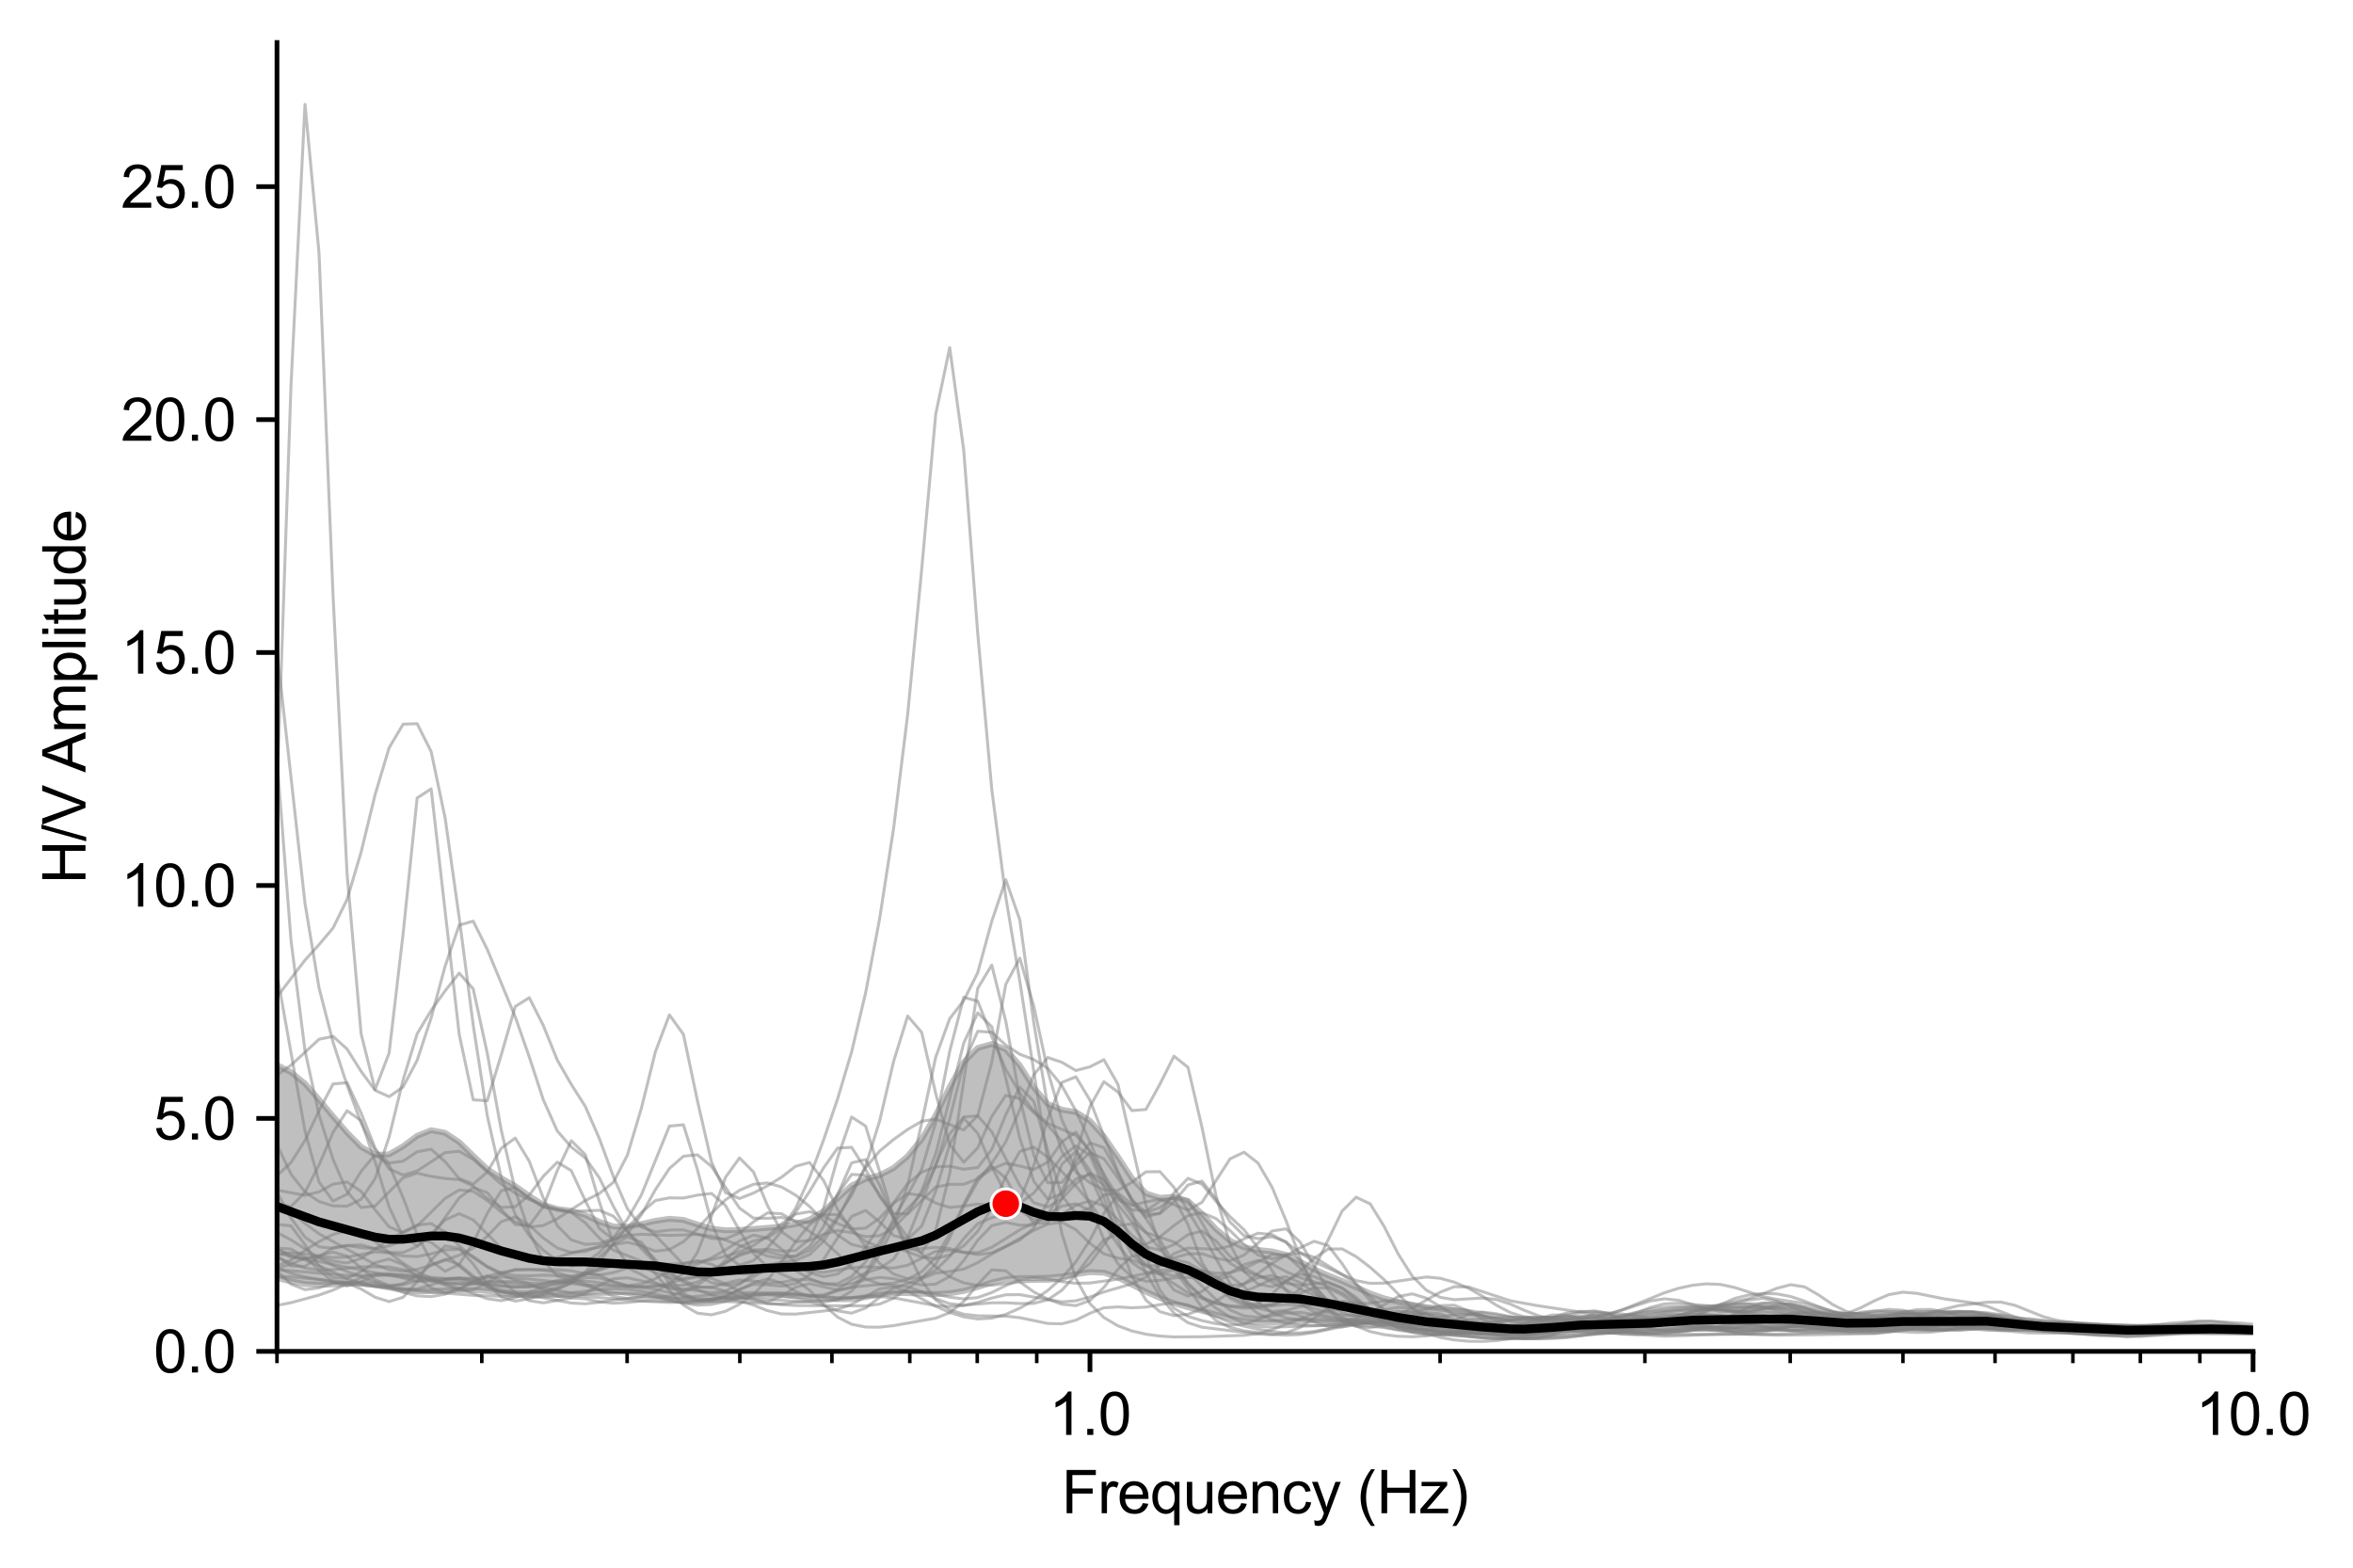 <?xml version="1.0" encoding="utf-8" standalone="no"?>
<!DOCTYPE svg PUBLIC "-//W3C//DTD SVG 1.1//EN"
  "http://www.w3.org/Graphics/SVG/1.1/DTD/svg11.dtd">
<svg xmlns:xlink="http://www.w3.org/1999/xlink" width="398.659pt" height="265.69pt" viewBox="0 0 398.659 265.69" xmlns="http://www.w3.org/2000/svg" version="1.1">
 <defs>
  <style type="text/css">*{stroke-linejoin: round; stroke-linecap: butt}</style>
 </defs>
 <g id="figure_1">
  <g id="patch_1">
   <path d="M 0 265.69 
L 398.659 265.69 
L 398.659 0 
L 0 0 
z
" style="fill: #ffffff"/>
  </g>
  <g id="axes_1">
   <g id="patch_2">
    <path d="M 46.928 228.96 
L 381.728 228.96 
L 381.728 7.2 
L 46.928 7.2 
z
" style="fill: #ffffff"/>
   </g>
   <g id="PolyCollection_1">
    <path d="M 46.928 180.436 
L 46.928 216.545 
L 49.303 217.104 
L 51.677 217.552 
L 54.052 217.682 
L 56.426 217.615 
L 58.801 217.492 
L 61.176 217.46 
L 63.55 217.705 
L 65.925 218.154 
L 68.299 218.572 
L 70.674 218.778 
L 73.048 218.756 
L 75.423 218.639 
L 77.798 218.55 
L 80.172 218.559 
L 82.547 218.729 
L 84.921 219.079 
L 87.296 219.399 
L 89.67 219.51 
L 92.045 219.47 
L 94.42 219.413 
L 96.794 219.301 
L 99.169 219.019 
L 101.543 218.71 
L 103.918 218.596 
L 106.292 218.707 
L 108.667 218.99 
L 111.042 219.47 
L 113.416 220.065 
L 115.791 220.472 
L 118.165 220.515 
L 120.54 220.302 
L 122.914 219.993 
L 125.289 219.688 
L 127.664 219.498 
L 130.038 219.457 
L 132.413 219.468 
L 134.787 219.525 
L 137.162 219.687 
L 139.536 219.916 
L 141.911 220.126 
L 144.285 220.119 
L 146.66 219.769 
L 149.035 219.315 
L 151.409 219.076 
L 153.784 219.086 
L 156.158 219.201 
L 158.533 219.257 
L 160.907 219.125 
L 163.282 218.727 
L 165.657 218.061 
L 168.031 217.287 
L 170.406 216.728 
L 172.78 216.537 
L 175.155 216.538 
L 177.529 216.48 
L 179.904 216.256 
L 182.279 215.892 
L 184.653 215.534 
L 187.028 215.629 
L 189.402 216.436 
L 191.777 217.659 
L 194.151 218.858 
L 196.526 219.909 
L 198.901 220.793 
L 201.275 221.486 
L 203.65 222.095 
L 206.024 222.738 
L 208.399 223.356 
L 210.773 223.805 
L 213.148 224.027 
L 215.523 224.057 
L 217.897 223.945 
L 220.272 223.765 
L 222.646 223.696 
L 225.021 223.847 
L 227.395 224.075 
L 229.77 224.261 
L 232.145 224.44 
L 234.519 224.693 
L 236.894 225.017 
L 239.268 225.334 
L 241.643 225.593 
L 244.017 225.796 
L 246.392 225.971 
L 248.767 226.13 
L 251.141 226.256 
L 253.516 226.336 
L 255.89 226.37 
L 258.265 226.343 
L 260.639 226.216 
L 263.014 225.98 
L 265.389 225.708 
L 267.763 225.518 
L 270.138 225.459 
L 272.512 225.458 
L 274.887 225.462 
L 277.261 225.466 
L 279.636 225.454 
L 282.011 225.394 
L 284.385 225.27 
L 286.76 225.139 
L 289.134 225.095 
L 291.509 225.144 
L 293.883 225.199 
L 296.258 225.201 
L 298.633 225.16 
L 301.007 225.113 
L 303.382 225.09 
L 305.756 225.089 
L 308.131 225.106 
L 310.505 225.152 
L 312.88 225.217 
L 315.255 225.253 
L 317.629 225.219 
L 320.004 225.123 
L 322.378 225.028 
L 324.753 224.988 
L 327.127 224.985 
L 329.502 224.955 
L 331.877 224.881 
L 334.251 224.813 
L 336.626 224.818 
L 339 224.912 
L 341.375 225.052 
L 343.749 225.19 
L 346.124 225.311 
L 348.499 225.404 
L 350.873 225.477 
L 353.248 225.571 
L 355.622 225.697 
L 357.997 225.811 
L 360.371 225.869 
L 362.746 225.859 
L 365.121 225.794 
L 367.495 225.716 
L 369.87 225.66 
L 372.244 225.629 
L 374.619 225.61 
L 376.993 225.614 
L 379.368 225.661 
L 381.742 225.74 
L 384.117 225.831 
L 386.492 225.926 
L 388.866 226.031 
L 391.241 226.144 
L 393.615 226.239 
L 395.99 226.291 
L 398.364 226.301 
L 400.739 226.291 
L 403.114 226.287 
L 405.488 226.288 
L 407.863 226.266 
L 410.237 226.201 
L 412.612 226.095 
L 414.986 225.967 
L 417.361 225.847 
L 419.736 225.744 
L 422.11 225.644 
L 424.485 225.527 
L 426.859 225.389 
L 429.234 225.243 
L 431.608 225.103 
L 433.983 224.969 
L 436.358 224.828 
L 438.732 224.691 
L 441.107 224.591 
L 443.481 224.533 
L 445.856 224.488 
L 448.23 224.421 
L 450.605 224.316 
L 452.98 224.166 
L 455.354 223.986 
L 457.729 223.801 
L 460.103 223.621 
L 462.478 223.446 
L 464.852 223.26 
L 467.227 223.085 
L 469.602 222.973 
L 471.976 222.94 
L 474.351 222.981 
L 476.725 223.054 
L 479.1 223.04 
L 481.474 222.893 
L 483.849 222.701 
L 486.224 222.599 
L 488.598 222.653 
L 490.973 222.847 
L 493.347 223.106 
L 495.722 223.339 
L 498.096 223.512 
L 500.471 223.641 
L 502.846 223.738 
L 505.22 223.822 
L 507.595 223.93 
L 509.969 224.048 
L 512.344 224.15 
L 514.718 224.248 
L 517.093 224.352 
L 519.468 224.439 
L 519.468 223.557 
L 519.468 223.557 
L 517.093 223.597 
L 514.718 223.587 
L 512.344 223.52 
L 509.969 223.424 
L 507.595 223.334 
L 505.22 223.236 
L 502.846 223.104 
L 500.471 222.938 
L 498.096 222.701 
L 495.722 222.38 
L 493.347 222.026 
L 490.973 221.715 
L 488.598 221.528 
L 486.224 221.532 
L 483.849 221.716 
L 481.474 221.981 
L 479.1 222.232 
L 476.725 222.408 
L 474.351 222.47 
L 471.976 222.433 
L 469.602 222.406 
L 467.227 222.449 
L 464.852 222.556 
L 462.478 222.704 
L 460.103 222.845 
L 457.729 222.94 
L 455.354 222.998 
L 452.98 223.06 
L 450.605 223.174 
L 448.23 223.347 
L 445.856 223.544 
L 443.481 223.729 
L 441.107 223.888 
L 438.732 224.026 
L 436.358 224.156 
L 433.983 224.286 
L 431.608 224.405 
L 429.234 224.509 
L 426.859 224.618 
L 424.485 224.755 
L 422.11 224.922 
L 419.736 225.093 
L 417.361 225.265 
L 414.986 225.43 
L 412.612 225.565 
L 410.237 225.667 
L 407.863 225.749 
L 405.488 225.811 
L 403.114 225.844 
L 400.739 225.836 
L 398.364 225.801 
L 395.99 225.746 
L 393.615 225.669 
L 391.241 225.563 
L 388.866 225.428 
L 386.492 225.27 
L 384.117 225.11 
L 381.742 224.961 
L 379.368 224.825 
L 376.993 224.718 
L 374.619 224.663 
L 372.244 224.676 
L 369.87 224.73 
L 367.495 224.776 
L 365.121 224.794 
L 362.746 224.801 
L 360.371 224.788 
L 357.997 224.717 
L 355.622 224.59 
L 353.248 224.454 
L 350.873 224.345 
L 348.499 224.257 
L 346.124 224.123 
L 343.749 223.844 
L 341.375 223.417 
L 339 222.981 
L 336.626 222.678 
L 334.251 222.557 
L 331.877 222.562 
L 329.502 222.576 
L 327.127 222.533 
L 324.753 222.472 
L 322.378 222.465 
L 320.004 222.56 
L 317.629 222.74 
L 315.255 222.892 
L 312.88 222.876 
L 310.505 222.617 
L 308.131 222.158 
L 305.756 221.652 
L 303.382 221.276 
L 301.007 221.1 
L 298.633 221.087 
L 296.258 221.176 
L 293.883 221.29 
L 291.509 221.403 
L 289.134 221.53 
L 286.76 221.663 
L 284.385 221.825 
L 282.011 222.085 
L 279.636 222.464 
L 277.261 222.874 
L 274.887 223.155 
L 272.512 223.214 
L 270.138 223.176 
L 267.763 223.211 
L 265.389 223.322 
L 263.014 223.452 
L 260.639 223.539 
L 258.265 223.532 
L 255.89 223.384 
L 253.516 223.071 
L 251.141 222.662 
L 248.767 222.285 
L 246.392 221.995 
L 244.017 221.742 
L 241.643 221.454 
L 239.268 221.07 
L 236.894 220.589 
L 234.519 219.986 
L 232.145 219.151 
L 229.77 218.105 
L 227.395 217.04 
L 225.021 216.088 
L 222.646 215.075 
L 220.272 213.771 
L 217.897 212.605 
L 215.523 212.032 
L 213.148 211.785 
L 210.773 211.338 
L 208.399 210.229 
L 206.024 208.249 
L 203.65 205.666 
L 201.275 203.484 
L 198.901 202.765 
L 196.526 202.951 
L 194.151 202.198 
L 191.777 199.623 
L 189.402 196.016 
L 187.028 192.563 
L 184.653 189.892 
L 182.279 188.41 
L 179.904 188.023 
L 177.529 187.064 
L 175.155 184.275 
L 172.78 180.521 
L 170.406 177.788 
L 168.031 176.891 
L 165.657 177.558 
L 163.282 179.977 
L 160.907 184.166 
L 158.533 188.967 
L 156.158 193 
L 153.784 195.894 
L 151.409 197.89 
L 149.035 199.111 
L 146.66 199.757 
L 144.285 200.867 
L 141.911 203.046 
L 139.536 205.216 
L 137.162 206.628 
L 134.787 207.428 
L 132.413 207.819 
L 130.038 208.036 
L 127.664 208.228 
L 125.289 208.396 
L 122.914 208.445 
L 120.54 208.177 
L 118.165 207.466 
L 115.791 206.693 
L 113.416 206.5 
L 111.042 206.852 
L 108.667 207.386 
L 106.292 207.847 
L 103.918 207.804 
L 101.543 206.998 
L 99.169 205.868 
L 96.794 205.143 
L 94.42 204.841 
L 92.045 204.13 
L 89.67 202.636 
L 87.296 200.963 
L 84.921 199.623 
L 82.547 198.086 
L 80.172 195.831 
L 77.798 193.516 
L 75.423 191.936 
L 73.048 191.496 
L 70.674 192.439 
L 68.299 194.21 
L 65.925 195.578 
L 63.55 195.672 
L 61.176 194.309 
L 58.801 191.891 
L 56.426 189.147 
L 54.052 186.309 
L 51.677 183.595 
L 49.303 181.671 
L 46.928 180.436 
z
" clip-path="url(#pd039e279fe)" style="fill: #808080; fill-opacity: 0.5; stroke: #808080; stroke-opacity: 0.5"/>
   </g>
   <g id="matplotlib.axis_1">
    <g id="xtick_1">
     <g id="line2d_1">
      <defs>
       <path id="m79d5b54f1e" d="M 0 0 
L 0 3.5 
" style="stroke: #000000; stroke-width: 0.8"/>
      </defs>
      <g>
       <use xlink:href="#m79d5b54f1e" x="184.668" y="228.96" style="stroke: #000000; stroke-width: 0.8"/>
      </g>
     </g>
     <g id="text_1">
      <!-- 1.0 -->
      <g transform="translate(177.718 243.118) scale(0.1 -0.1)">
       <defs>
        <path id="ArialMT-31" d="M 2384 0 
L 1822 0 
L 1822 3584 
Q 1619 3391 1289 3197 
Q 959 3003 697 2906 
L 697 3450 
Q 1169 3672 1522 3987 
Q 1875 4303 2022 4600 
L 2384 4600 
L 2384 0 
z
" transform="scale(0.016)"/>
        <path id="ArialMT-2e" d="M 581 0 
L 581 641 
L 1222 641 
L 1222 0 
L 581 0 
z
" transform="scale(0.016)"/>
        <path id="ArialMT-30" d="M 266 2259 
Q 266 3072 433 3567 
Q 600 4063 929 4331 
Q 1259 4600 1759 4600 
Q 2128 4600 2406 4451 
Q 2684 4303 2865 4023 
Q 3047 3744 3150 3342 
Q 3253 2941 3253 2259 
Q 3253 1453 3087 958 
Q 2922 463 2592 192 
Q 2263 -78 1759 -78 
Q 1097 -78 719 397 
Q 266 969 266 2259 
z
M 844 2259 
Q 844 1131 1108 757 
Q 1372 384 1759 384 
Q 2147 384 2411 759 
Q 2675 1134 2675 2259 
Q 2675 3391 2411 3762 
Q 2147 4134 1753 4134 
Q 1366 4134 1134 3806 
Q 844 3388 844 2259 
z
" transform="scale(0.016)"/>
       </defs>
       <use xlink:href="#ArialMT-31"/>
       <use xlink:href="#ArialMT-2e" x="55.615"/>
       <use xlink:href="#ArialMT-30" x="83.398"/>
      </g>
     </g>
    </g>
    <g id="xtick_2">
     <g id="line2d_2">
      <g>
       <use xlink:href="#m79d5b54f1e" x="381.728" y="228.96" style="stroke: #000000; stroke-width: 0.8"/>
      </g>
     </g>
     <g id="text_2">
      <!-- 10.0 -->
      <g transform="translate(371.998 243.118) scale(0.1 -0.1)">
       <use xlink:href="#ArialMT-31"/>
       <use xlink:href="#ArialMT-30" x="55.615"/>
       <use xlink:href="#ArialMT-2e" x="111.23"/>
       <use xlink:href="#ArialMT-30" x="139.014"/>
      </g>
     </g>
    </g>
    <g id="xtick_3">
     <g id="line2d_3">
      <defs>
       <path id="m7f4223fbdf" d="M 0 0 
L 0 2 
" style="stroke: #000000; stroke-width: 0.6"/>
      </defs>
      <g>
       <use xlink:href="#m7f4223fbdf" x="46.928" y="228.96" style="stroke: #000000; stroke-width: 0.6"/>
      </g>
     </g>
    </g>
    <g id="xtick_4">
     <g id="line2d_4">
      <g>
       <use xlink:href="#m7f4223fbdf" x="81.629" y="228.96" style="stroke: #000000; stroke-width: 0.6"/>
      </g>
     </g>
    </g>
    <g id="xtick_5">
     <g id="line2d_5">
      <g>
       <use xlink:href="#m7f4223fbdf" x="106.249" y="228.96" style="stroke: #000000; stroke-width: 0.6"/>
      </g>
     </g>
    </g>
    <g id="xtick_6">
     <g id="line2d_6">
      <g>
       <use xlink:href="#m7f4223fbdf" x="125.346" y="228.96" style="stroke: #000000; stroke-width: 0.6"/>
      </g>
     </g>
    </g>
    <g id="xtick_7">
     <g id="line2d_7">
      <g>
       <use xlink:href="#m7f4223fbdf" x="140.95" y="228.96" style="stroke: #000000; stroke-width: 0.6"/>
      </g>
     </g>
    </g>
    <g id="xtick_8">
     <g id="line2d_8">
      <g>
       <use xlink:href="#m7f4223fbdf" x="154.142" y="228.96" style="stroke: #000000; stroke-width: 0.6"/>
      </g>
     </g>
    </g>
    <g id="xtick_9">
     <g id="line2d_9">
      <g>
       <use xlink:href="#m7f4223fbdf" x="165.57" y="228.96" style="stroke: #000000; stroke-width: 0.6"/>
      </g>
     </g>
    </g>
    <g id="xtick_10">
     <g id="line2d_10">
      <g>
       <use xlink:href="#m7f4223fbdf" x="175.651" y="228.96" style="stroke: #000000; stroke-width: 0.6"/>
      </g>
     </g>
    </g>
    <g id="xtick_11">
     <g id="line2d_11">
      <g>
       <use xlink:href="#m7f4223fbdf" x="243.989" y="228.96" style="stroke: #000000; stroke-width: 0.6"/>
      </g>
     </g>
    </g>
    <g id="xtick_12">
     <g id="line2d_12">
      <g>
       <use xlink:href="#m7f4223fbdf" x="278.689" y="228.96" style="stroke: #000000; stroke-width: 0.6"/>
      </g>
     </g>
    </g>
    <g id="xtick_13">
     <g id="line2d_13">
      <g>
       <use xlink:href="#m7f4223fbdf" x="303.31" y="228.96" style="stroke: #000000; stroke-width: 0.6"/>
      </g>
     </g>
    </g>
    <g id="xtick_14">
     <g id="line2d_14">
      <g>
       <use xlink:href="#m7f4223fbdf" x="322.407" y="228.96" style="stroke: #000000; stroke-width: 0.6"/>
      </g>
     </g>
    </g>
    <g id="xtick_15">
     <g id="line2d_15">
      <g>
       <use xlink:href="#m7f4223fbdf" x="338.01" y="228.96" style="stroke: #000000; stroke-width: 0.6"/>
      </g>
     </g>
    </g>
    <g id="xtick_16">
     <g id="line2d_16">
      <g>
       <use xlink:href="#m7f4223fbdf" x="351.203" y="228.96" style="stroke: #000000; stroke-width: 0.6"/>
      </g>
     </g>
    </g>
    <g id="xtick_17">
     <g id="line2d_17">
      <g>
       <use xlink:href="#m7f4223fbdf" x="362.631" y="228.96" style="stroke: #000000; stroke-width: 0.6"/>
      </g>
     </g>
    </g>
    <g id="xtick_18">
     <g id="line2d_18">
      <g>
       <use xlink:href="#m7f4223fbdf" x="372.711" y="228.96" style="stroke: #000000; stroke-width: 0.6"/>
      </g>
     </g>
    </g>
    <g id="text_3">
     <!-- Frequency (Hz) -->
     <g transform="translate(179.877 256.385) scale(0.1 -0.1)">
      <defs>
       <path id="ArialMT-46" d="M 525 0 
L 525 4581 
L 3616 4581 
L 3616 4041 
L 1131 4041 
L 1131 2622 
L 3281 2622 
L 3281 2081 
L 1131 2081 
L 1131 0 
L 525 0 
z
" transform="scale(0.016)"/>
       <path id="ArialMT-72" d="M 416 0 
L 416 3319 
L 922 3319 
L 922 2816 
Q 1116 3169 1280 3281 
Q 1444 3394 1641 3394 
Q 1925 3394 2219 3213 
L 2025 2691 
Q 1819 2813 1613 2813 
Q 1428 2813 1281 2702 
Q 1134 2591 1072 2394 
Q 978 2094 978 1738 
L 978 0 
L 416 0 
z
" transform="scale(0.016)"/>
       <path id="ArialMT-65" d="M 2694 1069 
L 3275 997 
Q 3138 488 2766 206 
Q 2394 -75 1816 -75 
Q 1088 -75 661 373 
Q 234 822 234 1631 
Q 234 2469 665 2931 
Q 1097 3394 1784 3394 
Q 2450 3394 2872 2941 
Q 3294 2488 3294 1666 
Q 3294 1616 3291 1516 
L 816 1516 
Q 847 969 1125 678 
Q 1403 388 1819 388 
Q 2128 388 2347 550 
Q 2566 713 2694 1069 
z
M 847 1978 
L 2700 1978 
Q 2663 2397 2488 2606 
Q 2219 2931 1791 2931 
Q 1403 2931 1139 2672 
Q 875 2413 847 1978 
z
" transform="scale(0.016)"/>
       <path id="ArialMT-71" d="M 2538 -1272 
L 2538 353 
Q 2406 169 2170 47 
Q 1934 -75 1669 -75 
Q 1078 -75 651 397 
Q 225 869 225 1691 
Q 225 2191 398 2587 
Q 572 2984 901 3189 
Q 1231 3394 1625 3394 
Q 2241 3394 2594 2875 
L 2594 3319 
L 3100 3319 
L 3100 -1272 
L 2538 -1272 
z
M 803 1669 
Q 803 1028 1072 708 
Q 1341 388 1716 388 
Q 2075 388 2334 692 
Q 2594 997 2594 1619 
Q 2594 2281 2320 2615 
Q 2047 2950 1678 2950 
Q 1313 2950 1058 2639 
Q 803 2328 803 1669 
z
" transform="scale(0.016)"/>
       <path id="ArialMT-75" d="M 2597 0 
L 2597 488 
Q 2209 -75 1544 -75 
Q 1250 -75 995 37 
Q 741 150 617 320 
Q 494 491 444 738 
Q 409 903 409 1263 
L 409 3319 
L 972 3319 
L 972 1478 
Q 972 1038 1006 884 
Q 1059 663 1231 536 
Q 1403 409 1656 409 
Q 1909 409 2131 539 
Q 2353 669 2445 892 
Q 2538 1116 2538 1541 
L 2538 3319 
L 3100 3319 
L 3100 0 
L 2597 0 
z
" transform="scale(0.016)"/>
       <path id="ArialMT-6e" d="M 422 0 
L 422 3319 
L 928 3319 
L 928 2847 
Q 1294 3394 1984 3394 
Q 2284 3394 2536 3286 
Q 2788 3178 2913 3003 
Q 3038 2828 3088 2588 
Q 3119 2431 3119 2041 
L 3119 0 
L 2556 0 
L 2556 2019 
Q 2556 2363 2490 2533 
Q 2425 2703 2258 2804 
Q 2091 2906 1866 2906 
Q 1506 2906 1245 2678 
Q 984 2450 984 1813 
L 984 0 
L 422 0 
z
" transform="scale(0.016)"/>
       <path id="ArialMT-63" d="M 2588 1216 
L 3141 1144 
Q 3050 572 2676 248 
Q 2303 -75 1759 -75 
Q 1078 -75 664 370 
Q 250 816 250 1647 
Q 250 2184 428 2587 
Q 606 2991 970 3192 
Q 1334 3394 1763 3394 
Q 2303 3394 2647 3120 
Q 2991 2847 3088 2344 
L 2541 2259 
Q 2463 2594 2264 2762 
Q 2066 2931 1784 2931 
Q 1359 2931 1093 2626 
Q 828 2322 828 1663 
Q 828 994 1084 691 
Q 1341 388 1753 388 
Q 2084 388 2306 591 
Q 2528 794 2588 1216 
z
" transform="scale(0.016)"/>
       <path id="ArialMT-79" d="M 397 -1278 
L 334 -750 
Q 519 -800 656 -800 
Q 844 -800 956 -737 
Q 1069 -675 1141 -563 
Q 1194 -478 1313 -144 
Q 1328 -97 1363 -6 
L 103 3319 
L 709 3319 
L 1400 1397 
Q 1534 1031 1641 628 
Q 1738 1016 1872 1384 
L 2581 3319 
L 3144 3319 
L 1881 -56 
Q 1678 -603 1566 -809 
Q 1416 -1088 1222 -1217 
Q 1028 -1347 759 -1347 
Q 597 -1347 397 -1278 
z
" transform="scale(0.016)"/>
       <path id="ArialMT-20" transform="scale(0.016)"/>
       <path id="ArialMT-28" d="M 1497 -1347 
Q 1031 -759 709 28 
Q 388 816 388 1659 
Q 388 2403 628 3084 
Q 909 3875 1497 4659 
L 1900 4659 
Q 1522 4009 1400 3731 
Q 1209 3300 1100 2831 
Q 966 2247 966 1656 
Q 966 153 1900 -1347 
L 1497 -1347 
z
" transform="scale(0.016)"/>
       <path id="ArialMT-48" d="M 513 0 
L 513 4581 
L 1119 4581 
L 1119 2700 
L 3500 2700 
L 3500 4581 
L 4106 4581 
L 4106 0 
L 3500 0 
L 3500 2159 
L 1119 2159 
L 1119 0 
L 513 0 
z
" transform="scale(0.016)"/>
       <path id="ArialMT-7a" d="M 125 0 
L 125 456 
L 2238 2881 
Q 1878 2863 1603 2863 
L 250 2863 
L 250 3319 
L 2963 3319 
L 2963 2947 
L 1166 841 
L 819 456 
Q 1197 484 1528 484 
L 3063 484 
L 3063 0 
L 125 0 
z
" transform="scale(0.016)"/>
       <path id="ArialMT-29" d="M 791 -1347 
L 388 -1347 
Q 1322 153 1322 1656 
Q 1322 2244 1188 2822 
Q 1081 3291 891 3722 
Q 769 4003 388 4659 
L 791 4659 
Q 1378 3875 1659 3084 
Q 1900 2403 1900 1659 
Q 1900 816 1576 28 
Q 1253 -759 791 -1347 
z
" transform="scale(0.016)"/>
      </defs>
      <use xlink:href="#ArialMT-46"/>
      <use xlink:href="#ArialMT-72" x="61.084"/>
      <use xlink:href="#ArialMT-65" x="94.385"/>
      <use xlink:href="#ArialMT-71" x="150"/>
      <use xlink:href="#ArialMT-75" x="205.615"/>
      <use xlink:href="#ArialMT-65" x="261.23"/>
      <use xlink:href="#ArialMT-6e" x="316.846"/>
      <use xlink:href="#ArialMT-63" x="372.461"/>
      <use xlink:href="#ArialMT-79" x="422.461"/>
      <use xlink:href="#ArialMT-20" x="472.461"/>
      <use xlink:href="#ArialMT-28" x="500.244"/>
      <use xlink:href="#ArialMT-48" x="533.545"/>
      <use xlink:href="#ArialMT-7a" x="605.762"/>
      <use xlink:href="#ArialMT-29" x="655.762"/>
     </g>
    </g>
   </g>
   <g id="matplotlib.axis_2">
    <g id="ytick_1">
     <g id="line2d_19">
      <defs>
       <path id="md7701902ff" d="M 0 0 
L -3.5 0 
" style="stroke: #000000; stroke-width: 0.8"/>
      </defs>
      <g>
       <use xlink:href="#md7701902ff" x="46.928" y="228.96" style="stroke: #000000; stroke-width: 0.8"/>
      </g>
     </g>
     <g id="text_4">
      <!-- 0.0 -->
      <g transform="translate(26.028 232.539) scale(0.1 -0.1)">
       <use xlink:href="#ArialMT-30"/>
       <use xlink:href="#ArialMT-2e" x="55.615"/>
       <use xlink:href="#ArialMT-30" x="83.398"/>
      </g>
     </g>
    </g>
    <g id="ytick_2">
     <g id="line2d_20">
      <g>
       <use xlink:href="#md7701902ff" x="46.928" y="189.493" style="stroke: #000000; stroke-width: 0.8"/>
      </g>
     </g>
     <g id="text_5">
      <!-- 5.0 -->
      <g transform="translate(26.028 193.071) scale(0.1 -0.1)">
       <defs>
        <path id="ArialMT-35" d="M 266 1200 
L 856 1250 
Q 922 819 1161 601 
Q 1400 384 1738 384 
Q 2144 384 2425 690 
Q 2706 997 2706 1503 
Q 2706 1984 2436 2262 
Q 2166 2541 1728 2541 
Q 1456 2541 1237 2417 
Q 1019 2294 894 2097 
L 366 2166 
L 809 4519 
L 3088 4519 
L 3088 3981 
L 1259 3981 
L 1013 2750 
Q 1425 3038 1878 3038 
Q 2478 3038 2890 2622 
Q 3303 2206 3303 1553 
Q 3303 931 2941 478 
Q 2500 -78 1738 -78 
Q 1113 -78 717 272 
Q 322 622 266 1200 
z
" transform="scale(0.016)"/>
       </defs>
       <use xlink:href="#ArialMT-35"/>
       <use xlink:href="#ArialMT-2e" x="55.615"/>
       <use xlink:href="#ArialMT-30" x="83.398"/>
      </g>
     </g>
    </g>
    <g id="ytick_3">
     <g id="line2d_21">
      <g>
       <use xlink:href="#md7701902ff" x="46.928" y="150.025" style="stroke: #000000; stroke-width: 0.8"/>
      </g>
     </g>
     <g id="text_6">
      <!-- 10.0 -->
      <g transform="translate(20.467 153.604) scale(0.1 -0.1)">
       <use xlink:href="#ArialMT-31"/>
       <use xlink:href="#ArialMT-30" x="55.615"/>
       <use xlink:href="#ArialMT-2e" x="111.23"/>
       <use xlink:href="#ArialMT-30" x="139.014"/>
      </g>
     </g>
    </g>
    <g id="ytick_4">
     <g id="line2d_22">
      <g>
       <use xlink:href="#md7701902ff" x="46.928" y="110.558" style="stroke: #000000; stroke-width: 0.8"/>
      </g>
     </g>
     <g id="text_7">
      <!-- 15.0 -->
      <g transform="translate(20.467 114.136) scale(0.1 -0.1)">
       <use xlink:href="#ArialMT-31"/>
       <use xlink:href="#ArialMT-35" x="55.615"/>
       <use xlink:href="#ArialMT-2e" x="111.23"/>
       <use xlink:href="#ArialMT-30" x="139.014"/>
      </g>
     </g>
    </g>
    <g id="ytick_5">
     <g id="line2d_23">
      <g>
       <use xlink:href="#md7701902ff" x="46.928" y="71.09" style="stroke: #000000; stroke-width: 0.8"/>
      </g>
     </g>
     <g id="text_8">
      <!-- 20.0 -->
      <g transform="translate(20.467 74.669) scale(0.1 -0.1)">
       <defs>
        <path id="ArialMT-32" d="M 3222 541 
L 3222 0 
L 194 0 
Q 188 203 259 391 
Q 375 700 629 1000 
Q 884 1300 1366 1694 
Q 2113 2306 2375 2664 
Q 2638 3022 2638 3341 
Q 2638 3675 2398 3904 
Q 2159 4134 1775 4134 
Q 1369 4134 1125 3890 
Q 881 3647 878 3216 
L 300 3275 
Q 359 3922 746 4261 
Q 1134 4600 1788 4600 
Q 2447 4600 2831 4234 
Q 3216 3869 3216 3328 
Q 3216 3053 3103 2787 
Q 2991 2522 2730 2228 
Q 2469 1934 1863 1422 
Q 1356 997 1212 845 
Q 1069 694 975 541 
L 3222 541 
z
" transform="scale(0.016)"/>
       </defs>
       <use xlink:href="#ArialMT-32"/>
       <use xlink:href="#ArialMT-30" x="55.615"/>
       <use xlink:href="#ArialMT-2e" x="111.23"/>
       <use xlink:href="#ArialMT-30" x="139.014"/>
      </g>
     </g>
    </g>
    <g id="ytick_6">
     <g id="line2d_24">
      <g>
       <use xlink:href="#md7701902ff" x="46.928" y="31.623" style="stroke: #000000; stroke-width: 0.8"/>
      </g>
     </g>
     <g id="text_9">
      <!-- 25.0 -->
      <g transform="translate(20.467 35.201) scale(0.1 -0.1)">
       <use xlink:href="#ArialMT-32"/>
       <use xlink:href="#ArialMT-35" x="55.615"/>
       <use xlink:href="#ArialMT-2e" x="111.23"/>
       <use xlink:href="#ArialMT-30" x="139.014"/>
      </g>
     </g>
    </g>
    <g id="text_10">
     <!-- H/V Amplitude -->
     <g transform="translate(14.48 149.762) rotate(-90) scale(0.1 -0.1)">
      <defs>
       <path id="ArialMT-2f" d="M 0 -78 
L 1328 4659 
L 1778 4659 
L 453 -78 
L 0 -78 
z
" transform="scale(0.016)"/>
       <path id="ArialMT-56" d="M 1803 0 
L 28 4581 
L 684 4581 
L 1875 1253 
Q 2019 853 2116 503 
Q 2222 878 2363 1253 
L 3600 4581 
L 4219 4581 
L 2425 0 
L 1803 0 
z
" transform="scale(0.016)"/>
       <path id="ArialMT-41" d="M -9 0 
L 1750 4581 
L 2403 4581 
L 4278 0 
L 3588 0 
L 3053 1388 
L 1138 1388 
L 634 0 
L -9 0 
z
M 1313 1881 
L 2866 1881 
L 2388 3150 
Q 2169 3728 2063 4100 
Q 1975 3659 1816 3225 
L 1313 1881 
z
" transform="scale(0.016)"/>
       <path id="ArialMT-6d" d="M 422 0 
L 422 3319 
L 925 3319 
L 925 2853 
Q 1081 3097 1340 3245 
Q 1600 3394 1931 3394 
Q 2300 3394 2536 3241 
Q 2772 3088 2869 2813 
Q 3263 3394 3894 3394 
Q 4388 3394 4653 3120 
Q 4919 2847 4919 2278 
L 4919 0 
L 4359 0 
L 4359 2091 
Q 4359 2428 4304 2576 
Q 4250 2725 4106 2815 
Q 3963 2906 3769 2906 
Q 3419 2906 3187 2673 
Q 2956 2441 2956 1928 
L 2956 0 
L 2394 0 
L 2394 2156 
Q 2394 2531 2256 2718 
Q 2119 2906 1806 2906 
Q 1569 2906 1367 2781 
Q 1166 2656 1075 2415 
Q 984 2175 984 1722 
L 984 0 
L 422 0 
z
" transform="scale(0.016)"/>
       <path id="ArialMT-70" d="M 422 -1272 
L 422 3319 
L 934 3319 
L 934 2888 
Q 1116 3141 1344 3267 
Q 1572 3394 1897 3394 
Q 2322 3394 2647 3175 
Q 2972 2956 3137 2557 
Q 3303 2159 3303 1684 
Q 3303 1175 3120 767 
Q 2938 359 2589 142 
Q 2241 -75 1856 -75 
Q 1575 -75 1351 44 
Q 1128 163 984 344 
L 984 -1272 
L 422 -1272 
z
M 931 1641 
Q 931 1000 1190 694 
Q 1450 388 1819 388 
Q 2194 388 2461 705 
Q 2728 1022 2728 1688 
Q 2728 2322 2467 2637 
Q 2206 2953 1844 2953 
Q 1484 2953 1207 2617 
Q 931 2281 931 1641 
z
" transform="scale(0.016)"/>
       <path id="ArialMT-6c" d="M 409 0 
L 409 4581 
L 972 4581 
L 972 0 
L 409 0 
z
" transform="scale(0.016)"/>
       <path id="ArialMT-69" d="M 425 3934 
L 425 4581 
L 988 4581 
L 988 3934 
L 425 3934 
z
M 425 0 
L 425 3319 
L 988 3319 
L 988 0 
L 425 0 
z
" transform="scale(0.016)"/>
       <path id="ArialMT-74" d="M 1650 503 
L 1731 6 
Q 1494 -44 1306 -44 
Q 1000 -44 831 53 
Q 663 150 594 308 
Q 525 466 525 972 
L 525 2881 
L 113 2881 
L 113 3319 
L 525 3319 
L 525 4141 
L 1084 4478 
L 1084 3319 
L 1650 3319 
L 1650 2881 
L 1084 2881 
L 1084 941 
Q 1084 700 1114 631 
Q 1144 563 1211 522 
Q 1278 481 1403 481 
Q 1497 481 1650 503 
z
" transform="scale(0.016)"/>
       <path id="ArialMT-64" d="M 2575 0 
L 2575 419 
Q 2259 -75 1647 -75 
Q 1250 -75 917 144 
Q 584 363 401 755 
Q 219 1147 219 1656 
Q 219 2153 384 2558 
Q 550 2963 881 3178 
Q 1213 3394 1622 3394 
Q 1922 3394 2156 3267 
Q 2391 3141 2538 2938 
L 2538 4581 
L 3097 4581 
L 3097 0 
L 2575 0 
z
M 797 1656 
Q 797 1019 1065 703 
Q 1334 388 1700 388 
Q 2069 388 2326 689 
Q 2584 991 2584 1609 
Q 2584 2291 2321 2609 
Q 2059 2928 1675 2928 
Q 1300 2928 1048 2622 
Q 797 2316 797 1656 
z
" transform="scale(0.016)"/>
      </defs>
      <use xlink:href="#ArialMT-48"/>
      <use xlink:href="#ArialMT-2f" x="72.217"/>
      <use xlink:href="#ArialMT-56" x="100"/>
      <use xlink:href="#ArialMT-20" x="166.699"/>
      <use xlink:href="#ArialMT-41" x="188.982"/>
      <use xlink:href="#ArialMT-6d" x="255.682"/>
      <use xlink:href="#ArialMT-70" x="338.982"/>
      <use xlink:href="#ArialMT-6c" x="394.598"/>
      <use xlink:href="#ArialMT-69" x="416.814"/>
      <use xlink:href="#ArialMT-74" x="439.031"/>
      <use xlink:href="#ArialMT-75" x="466.814"/>
      <use xlink:href="#ArialMT-64" x="522.43"/>
      <use xlink:href="#ArialMT-65" x="578.045"/>
     </g>
    </g>
   </g>
   <g id="line2d_25">
    <path d="M 46.928 214.828 
L 49.303 215.733 
L 51.677 216.34 
L 56.426 217.199 
L 61.176 217.715 
L 65.925 218.233 
L 68.299 218.497 
L 70.674 218.398 
L 73.048 217.722 
L 75.423 216.844 
L 77.798 216.538 
L 80.172 217.097 
L 82.547 218.068 
L 84.921 218.874 
L 87.296 219.326 
L 92.045 219.883 
L 96.794 220.775 
L 99.169 220.901 
L 101.543 220.642 
L 103.918 220.243 
L 106.292 219.971 
L 108.667 219.897 
L 113.416 219.975 
L 115.791 219.874 
L 122.914 219.094 
L 127.664 218.999 
L 132.413 219.032 
L 134.787 219.226 
L 139.536 219.833 
L 141.911 219.947 
L 146.66 219.736 
L 151.409 219.106 
L 153.784 218.83 
L 156.158 218.881 
L 158.533 219.266 
L 160.907 219.779 
L 163.282 220.083 
L 165.657 219.846 
L 168.031 218.995 
L 170.406 217.818 
L 172.78 216.833 
L 175.155 216.465 
L 177.529 216.696 
L 179.904 217.147 
L 182.279 217.425 
L 184.653 217.379 
L 189.402 216.736 
L 194.151 215.761 
L 196.526 215.239 
L 198.901 214.946 
L 201.275 215.001 
L 206.024 215.713 
L 208.399 215.659 
L 210.773 214.946 
L 215.523 212.562 
L 217.897 212.597 
L 220.272 214.81 
L 222.646 218.009 
L 225.021 220.389 
L 227.395 221.676 
L 232.145 222.962 
L 234.519 223.885 
L 236.894 224.933 
L 239.268 225.719 
L 241.643 226.121 
L 244.017 226.19 
L 246.392 226.012 
L 251.141 225.31 
L 255.89 224.454 
L 258.265 224.209 
L 265.389 224.106 
L 274.887 224.124 
L 279.636 223.81 
L 286.76 223.736 
L 291.509 223.649 
L 293.883 223.862 
L 301.007 225.237 
L 303.382 225.427 
L 305.756 225.334 
L 310.505 224.753 
L 312.88 224.703 
L 320.004 224.982 
L 324.753 224.824 
L 336.626 224.172 
L 339 224.387 
L 343.749 225.291 
L 346.124 225.581 
L 348.499 225.641 
L 353.248 225.287 
L 357.997 225.004 
L 362.746 225.019 
L 367.495 225.195 
L 369.87 225.175 
L 376.993 224.695 
L 381.742 224.963 
L 399.659 226.32 
L 399.659 226.32 
" clip-path="url(#pd039e279fe)" style="fill: none; stroke: #808080; stroke-opacity: 0.5; stroke-width: 0.5; stroke-linecap: square"/>
   </g>
   <g id="line2d_26">
    <path d="M 46.928 193.943 
L 49.303 198.931 
L 51.677 201.949 
L 54.052 203.569 
L 56.426 204.311 
L 58.801 204.354 
L 61.176 203.207 
L 63.55 199.708 
L 65.925 192.649 
L 68.299 182.948 
L 70.674 175.156 
L 73.048 171.19 
L 75.423 167.87 
L 77.798 164.876 
L 80.172 167.535 
L 82.547 178.417 
L 84.921 191.452 
L 87.296 201.644 
L 89.67 208.772 
L 92.045 213.559 
L 94.42 216.212 
L 96.794 216.909 
L 99.169 216.004 
L 101.543 213.829 
L 103.918 210.715 
L 106.292 207.871 
L 108.667 207.434 
L 111.042 209.302 
L 115.791 214.242 
L 118.165 216.15 
L 120.54 217.333 
L 122.914 217.737 
L 125.289 217.406 
L 127.664 216.364 
L 130.038 214.89 
L 132.413 213.945 
L 134.787 214.41 
L 137.162 215.622 
L 139.536 216.313 
L 141.911 215.857 
L 144.285 214.15 
L 146.66 211.333 
L 149.035 207.689 
L 151.409 203.781 
L 153.784 200.543 
L 156.158 198.599 
L 158.533 197.703 
L 160.907 197.598 
L 163.282 198.111 
L 165.657 197.814 
L 168.031 194.744 
L 170.406 188.855 
L 172.78 184.196 
L 175.155 186.603 
L 177.529 195.016 
L 179.904 202.584 
L 182.279 205.614 
L 184.653 204.675 
L 187.028 202.458 
L 189.402 202.125 
L 191.777 204.04 
L 194.151 205.733 
L 196.526 205.631 
L 198.901 203.595 
L 201.275 200.774 
L 203.65 200.112 
L 206.024 203.131 
L 208.399 207.043 
L 210.773 209.368 
L 213.148 209.871 
L 215.523 209.534 
L 217.897 210.374 
L 220.272 213.68 
L 222.646 217.716 
L 225.021 220.693 
L 227.395 222.394 
L 229.77 223.096 
L 232.145 223.103 
L 236.894 222.488 
L 239.268 222.267 
L 241.643 221.839 
L 244.017 221.22 
L 246.392 221.14 
L 248.767 222.099 
L 251.141 223.49 
L 253.516 224.547 
L 255.89 225.053 
L 258.265 225.157 
L 265.389 224.892 
L 267.763 224.614 
L 272.512 223.804 
L 274.887 223.633 
L 282.011 224.052 
L 284.385 223.794 
L 286.76 223.128 
L 293.883 220.001 
L 296.258 219.411 
L 298.633 219.145 
L 301.007 219.214 
L 303.382 219.666 
L 305.756 220.455 
L 308.131 221.38 
L 310.505 222.166 
L 312.88 222.577 
L 315.255 222.524 
L 320.004 221.848 
L 322.378 221.998 
L 327.127 223.002 
L 329.502 223.186 
L 336.626 223.18 
L 339 223.464 
L 343.749 224.252 
L 348.499 224.649 
L 353.248 225.035 
L 355.622 225.25 
L 357.997 225.342 
L 360.371 225.268 
L 367.495 224.777 
L 372.244 224.861 
L 386.492 225.556 
L 395.99 225.793 
L 399.659 225.874 
L 399.659 225.874 
" clip-path="url(#pd039e279fe)" style="fill: none; stroke: #808080; stroke-opacity: 0.5; stroke-width: 0.5; stroke-linecap: square"/>
   </g>
   <g id="line2d_27">
    <path d="M 46.928 215.286 
L 49.303 217.568 
L 51.677 218.509 
L 54.052 218.198 
L 56.426 217.439 
L 58.801 217.37 
L 61.176 218.394 
L 63.55 219.785 
L 65.925 220.528 
L 68.299 219.795 
L 70.674 217.161 
L 73.048 213.483 
L 75.423 211.089 
L 77.798 211.504 
L 80.172 214.165 
L 82.547 217.458 
L 84.921 219.756 
L 87.296 220.446 
L 89.67 220.064 
L 92.045 219.289 
L 94.42 218.364 
L 96.794 217.299 
L 99.169 216.445 
L 101.543 216.519 
L 106.292 217.889 
L 108.667 218.136 
L 111.042 217.994 
L 113.416 217.372 
L 115.791 215.79 
L 118.165 212.188 
L 120.54 206.069 
L 122.914 199.49 
L 125.289 196.183 
L 127.664 198.571 
L 130.038 204.28 
L 132.413 208.668 
L 134.787 210.379 
L 137.162 210.168 
L 139.536 209.127 
L 141.911 208.482 
L 144.285 208.856 
L 146.66 209.521 
L 149.035 209.37 
L 151.409 208.013 
L 153.784 205.568 
L 156.158 201.757 
L 158.533 195.485 
L 163.282 176.729 
L 165.657 171.613 
L 168.031 173.969 
L 170.406 182.678 
L 172.78 192.85 
L 175.155 200.172 
L 177.529 203.16 
L 179.904 202.261 
L 182.279 199.771 
L 184.653 198.935 
L 187.028 200.849 
L 189.402 204.101 
L 191.777 207.018 
L 194.151 208.833 
L 198.901 210.433 
L 201.275 212.078 
L 203.65 214.598 
L 206.024 216.821 
L 208.399 217.853 
L 210.773 217.542 
L 213.148 216.49 
L 215.523 216.1 
L 217.897 217.018 
L 220.272 218.369 
L 222.646 219.448 
L 225.021 220.205 
L 227.395 220.737 
L 229.77 220.97 
L 232.145 220.801 
L 234.519 220.426 
L 236.894 220.397 
L 241.643 221.435 
L 244.017 221.676 
L 246.392 221.783 
L 248.767 222.102 
L 251.141 222.857 
L 253.516 223.861 
L 255.89 224.711 
L 258.265 225.207 
L 260.639 225.339 
L 263.014 225.145 
L 270.138 223.909 
L 272.512 223.609 
L 279.636 222.252 
L 286.76 221.669 
L 291.509 221.284 
L 293.883 220.848 
L 296.258 220.258 
L 298.633 219.98 
L 301.007 220.428 
L 305.756 222.291 
L 308.131 223.07 
L 310.505 223.678 
L 312.88 224.075 
L 315.255 224.185 
L 322.378 223.765 
L 327.127 224.216 
L 329.502 224.195 
L 334.251 223.71 
L 336.626 223.716 
L 341.375 224.261 
L 350.873 225.32 
L 353.248 225.45 
L 355.622 225.461 
L 357.997 225.343 
L 362.746 224.803 
L 367.495 224.204 
L 372.244 223.863 
L 374.619 223.864 
L 379.368 224.154 
L 384.117 224.585 
L 388.866 225.262 
L 393.615 225.953 
L 398.364 226.248 
L 399.659 226.256 
L 399.659 226.256 
" clip-path="url(#pd039e279fe)" style="fill: none; stroke: #808080; stroke-opacity: 0.5; stroke-width: 0.5; stroke-linecap: square"/>
   </g>
   <g id="line2d_28">
    <path d="M 46.928 212.521 
L 49.303 212.225 
L 51.677 212.438 
L 54.052 212.823 
L 56.426 213.073 
L 58.801 212.991 
L 63.55 212.107 
L 65.925 212.271 
L 68.299 212.796 
L 70.674 212.898 
L 73.048 212.433 
L 75.423 211.762 
L 77.798 211.679 
L 80.172 212.878 
L 82.547 214.565 
L 84.921 215.671 
L 87.296 216.114 
L 89.67 216.151 
L 92.045 216.055 
L 96.794 216.188 
L 99.169 215.949 
L 101.543 215.231 
L 103.918 214.39 
L 106.292 214.061 
L 108.667 214.601 
L 111.042 215.605 
L 113.416 216.471 
L 115.791 216.81 
L 118.165 216.38 
L 120.54 215.287 
L 125.289 212.713 
L 127.664 211.986 
L 130.038 212.079 
L 132.413 212.682 
L 134.787 212.908 
L 137.162 211.865 
L 139.536 209.382 
L 141.911 206.162 
L 144.285 202.509 
L 146.66 197.531 
L 149.035 189.93 
L 151.409 179.802 
L 153.784 172.148 
L 156.158 174.914 
L 158.533 185.27 
L 160.907 193.899 
L 163.282 196.917 
L 165.657 194.473 
L 168.031 189.146 
L 170.406 185.586 
L 172.78 186.133 
L 175.155 188.508 
L 177.529 190.694 
L 179.904 193.36 
L 182.279 197.915 
L 184.653 204.144 
L 187.028 210.043 
L 189.402 214.14 
L 191.777 216.342 
L 194.151 217.089 
L 196.526 216.925 
L 198.901 216.515 
L 201.275 216.425 
L 203.65 216.598 
L 206.024 216.477 
L 208.399 215.632 
L 210.773 214.274 
L 213.148 213.541 
L 215.523 214.191 
L 217.897 215.448 
L 220.272 216.471 
L 225.021 217.923 
L 227.395 219.041 
L 232.145 221.814 
L 236.894 224.084 
L 239.268 225.079 
L 241.643 225.94 
L 244.017 226.593 
L 246.392 227.023 
L 248.767 227.245 
L 251.141 227.279 
L 253.516 227.136 
L 255.89 226.823 
L 263.014 225.45 
L 265.389 225.294 
L 272.512 225.309 
L 274.887 224.915 
L 277.261 224.184 
L 279.636 223.317 
L 282.011 222.751 
L 284.385 222.716 
L 291.509 223.708 
L 293.883 223.707 
L 301.007 222.899 
L 303.382 223.029 
L 308.131 223.48 
L 312.88 223.378 
L 317.629 223.274 
L 320.004 223.46 
L 324.753 224.199 
L 327.127 224.362 
L 329.502 224.209 
L 331.877 223.759 
L 334.251 223.178 
L 336.626 222.769 
L 339 222.844 
L 341.375 223.428 
L 343.749 224.15 
L 346.124 224.606 
L 348.499 224.662 
L 353.248 224.358 
L 362.746 224.72 
L 369.87 224.44 
L 372.244 224.366 
L 374.619 224.422 
L 376.993 224.636 
L 384.117 225.616 
L 391.241 226.143 
L 395.99 226.432 
L 399.659 226.393 
L 399.659 226.393 
" clip-path="url(#pd039e279fe)" style="fill: none; stroke: #808080; stroke-opacity: 0.5; stroke-width: 0.5; stroke-linecap: square"/>
   </g>
   <g id="line2d_29">
    <path d="M 46.928 212.403 
L 49.303 212.797 
L 51.677 213.468 
L 54.052 214.44 
L 58.801 216.658 
L 61.176 217.452 
L 63.55 217.925 
L 65.925 218.016 
L 68.299 217.487 
L 70.674 216.12 
L 73.048 214.323 
L 75.423 213.395 
L 77.798 214.252 
L 80.172 216.193 
L 82.547 217.93 
L 84.921 218.893 
L 87.296 219.218 
L 89.67 219.182 
L 92.045 218.839 
L 94.42 218.054 
L 96.794 216.823 
L 99.169 215.778 
L 101.543 216.027 
L 103.918 217.17 
L 106.292 217.79 
L 108.667 217.532 
L 111.042 216.636 
L 115.791 214.055 
L 118.165 213.574 
L 120.54 214.221 
L 122.914 215.204 
L 125.289 215.82 
L 127.664 215.803 
L 132.413 214.612 
L 134.787 215.272 
L 137.162 216.641 
L 139.536 217.553 
L 141.911 217.496 
L 144.285 216.276 
L 146.66 213.791 
L 151.409 207.063 
L 153.784 204.777 
L 156.158 202.304 
L 158.533 197.632 
L 160.907 189.552 
L 163.282 180.124 
L 165.657 174.728 
L 168.031 174.893 
L 170.406 177.081 
L 172.78 178.621 
L 175.155 179.523 
L 177.529 181.021 
L 179.904 183.937 
L 182.279 188.212 
L 184.653 193.437 
L 191.777 210.728 
L 194.151 215.642 
L 196.526 219.652 
L 198.901 222.478 
L 201.275 224.108 
L 203.65 224.87 
L 208.399 225.447 
L 213.148 226.032 
L 215.523 226.14 
L 217.897 225.829 
L 220.272 224.899 
L 222.646 223.331 
L 225.021 221.535 
L 227.395 220.466 
L 229.77 220.737 
L 236.894 223.728 
L 239.268 224.61 
L 241.643 225.293 
L 244.017 225.705 
L 246.392 225.876 
L 258.265 225.873 
L 260.639 225.56 
L 267.763 224.007 
L 270.138 223.983 
L 274.887 224.409 
L 277.261 224.501 
L 282.011 224.457 
L 284.385 224.566 
L 289.134 225.17 
L 291.509 225.48 
L 293.883 225.65 
L 296.258 225.625 
L 298.633 225.425 
L 305.756 224.412 
L 308.131 224.328 
L 315.255 224.827 
L 317.629 224.757 
L 324.753 224.207 
L 329.502 224.18 
L 331.877 224.344 
L 339 225.293 
L 341.375 225.33 
L 348.499 224.814 
L 350.873 224.873 
L 357.997 225.627 
L 360.371 225.636 
L 367.495 225.263 
L 369.87 225.286 
L 379.368 225.769 
L 391.241 225.74 
L 399.659 225.883 
L 399.659 225.883 
" clip-path="url(#pd039e279fe)" style="fill: none; stroke: #808080; stroke-opacity: 0.5; stroke-width: 0.5; stroke-linecap: square"/>
   </g>
   <g id="line2d_30">
    <path d="M 46.928 204.317 
L 49.303 205.327 
L 51.677 207.293 
L 54.052 209.042 
L 63.55 214.247 
L 65.925 215.134 
L 68.299 215.397 
L 70.674 215.07 
L 73.048 214.354 
L 77.798 212.668 
L 80.172 211.491 
L 82.547 209.448 
L 84.921 206.991 
L 87.296 206.17 
L 89.67 207.587 
L 92.045 209.751 
L 94.42 211.453 
L 96.794 212.217 
L 99.169 212.013 
L 101.543 211.125 
L 103.918 210.056 
L 106.292 209.32 
L 108.667 209.122 
L 113.416 209.314 
L 118.165 209.16 
L 120.54 209.426 
L 122.914 210.1 
L 130.038 212.815 
L 132.413 213.192 
L 134.787 212.807 
L 137.162 211.201 
L 139.536 207.79 
L 144.285 197.026 
L 146.66 196.471 
L 149.035 200.795 
L 153.784 212.101 
L 156.158 216.973 
L 158.533 220.235 
L 160.907 221.914 
L 163.282 222.664 
L 165.657 222.941 
L 170.406 222.99 
L 172.78 223.254 
L 177.529 224.24 
L 179.904 224.291 
L 182.279 223.677 
L 184.653 222.513 
L 187.028 221.58 
L 189.402 221.428 
L 191.777 221.574 
L 194.151 221.466 
L 196.526 221.036 
L 198.901 220.726 
L 201.275 221.101 
L 208.399 224.05 
L 210.773 224.691 
L 213.148 225.206 
L 215.523 225.602 
L 217.897 225.823 
L 220.272 225.821 
L 222.646 225.581 
L 225.021 225.123 
L 229.77 223.85 
L 232.145 223.39 
L 239.268 222.634 
L 241.643 222.598 
L 244.017 223.07 
L 251.141 225.548 
L 253.516 226.158 
L 255.89 226.607 
L 258.265 226.829 
L 260.639 226.727 
L 263.014 226.184 
L 265.389 225.101 
L 267.763 223.598 
L 270.138 222.44 
L 272.512 222.628 
L 274.887 223.637 
L 277.261 224.263 
L 279.636 224.184 
L 282.011 223.601 
L 286.76 222.147 
L 289.134 221.785 
L 291.509 221.862 
L 298.633 223.167 
L 301.007 223.111 
L 305.756 222.532 
L 308.131 222.435 
L 312.88 222.506 
L 315.255 222.62 
L 317.629 222.887 
L 322.378 223.731 
L 324.753 223.967 
L 327.127 223.93 
L 329.502 223.624 
L 331.877 223.19 
L 334.251 222.934 
L 336.626 223.094 
L 346.124 224.912 
L 348.499 225.096 
L 355.622 225.209 
L 367.495 225.184 
L 381.742 225.802 
L 386.492 225.765 
L 393.615 225.605 
L 399.659 225.668 
L 399.659 225.668 
" clip-path="url(#pd039e279fe)" style="fill: none; stroke: #808080; stroke-opacity: 0.5; stroke-width: 0.5; stroke-linecap: square"/>
   </g>
   <g id="line2d_31">
    <path d="M 46.928 211.46 
L 49.303 211.615 
L 51.677 212.971 
L 54.052 215.207 
L 56.426 217.2 
L 58.801 217.887 
L 61.176 217.165 
L 63.55 216.131 
L 65.925 215.945 
L 70.674 217.102 
L 73.048 217.035 
L 75.423 216.659 
L 77.798 216.516 
L 89.67 217.777 
L 96.794 219.043 
L 99.169 219.283 
L 101.543 219.339 
L 106.292 219.121 
L 108.667 219.22 
L 111.042 219.609 
L 115.791 220.817 
L 118.165 221.135 
L 120.54 221.01 
L 127.664 219.51 
L 130.038 219.285 
L 132.413 219.307 
L 137.162 219.582 
L 139.536 219.343 
L 144.285 218.077 
L 151.409 217.391 
L 153.784 216.731 
L 156.158 215.467 
L 158.533 213.029 
L 160.907 209.028 
L 163.282 204.01 
L 165.657 199.512 
L 168.031 197.63 
L 170.406 199.614 
L 172.78 203.937 
L 175.155 207.269 
L 177.529 207.221 
L 179.904 203.126 
L 182.279 195.699 
L 184.653 187.516 
L 187.028 183.273 
L 189.402 185.01 
L 191.777 188.169 
L 194.151 187.977 
L 196.526 183.678 
L 198.901 178.944 
L 201.275 180.839 
L 203.65 191.007 
L 206.024 202.58 
L 208.399 210.782 
L 210.773 215.414 
L 213.148 217.558 
L 215.523 218.012 
L 217.897 217.178 
L 220.272 215.383 
L 222.646 213.195 
L 225.021 211.622 
L 227.395 211.606 
L 229.77 212.914 
L 232.145 214.724 
L 234.519 216.822 
L 239.268 221.678 
L 241.643 223.369 
L 244.017 224.179 
L 246.392 224.419 
L 251.141 224.534 
L 253.516 224.769 
L 258.265 225.536 
L 260.639 225.665 
L 263.014 225.472 
L 265.389 225.114 
L 267.763 224.989 
L 270.138 225.303 
L 272.512 225.758 
L 274.887 226.052 
L 277.261 226.111 
L 279.636 225.973 
L 291.509 224.701 
L 293.883 224.205 
L 296.258 223.567 
L 298.633 223.281 
L 301.007 223.652 
L 305.756 224.878 
L 308.131 225.246 
L 312.88 225.569 
L 317.629 225.592 
L 320.004 225.441 
L 327.127 224.585 
L 329.502 224.481 
L 331.877 224.543 
L 341.375 225.264 
L 355.622 225.31 
L 365.121 225.847 
L 369.87 225.508 
L 374.619 225.161 
L 381.742 225.07 
L 384.117 225.113 
L 388.866 225.533 
L 393.615 225.929 
L 399.659 225.942 
L 399.659 225.942 
" clip-path="url(#pd039e279fe)" style="fill: none; stroke: #808080; stroke-opacity: 0.5; stroke-width: 0.5; stroke-linecap: square"/>
   </g>
   <g id="line2d_32">
    <path d="M 46.928 214.942 
L 49.303 214.184 
L 51.677 213.175 
L 54.052 213.003 
L 56.426 213.676 
L 58.801 213.987 
L 61.176 213.215 
L 65.925 210.018 
L 68.299 208.707 
L 70.674 207.558 
L 73.048 207.313 
L 75.423 208.752 
L 77.798 211.041 
L 80.172 213.09 
L 82.547 214.663 
L 84.921 215.911 
L 87.296 216.866 
L 89.67 217.404 
L 92.045 217.458 
L 94.42 217.093 
L 96.794 216.44 
L 101.543 214.84 
L 103.918 214.295 
L 106.292 214.2 
L 108.667 214.544 
L 111.042 215.024 
L 113.416 215.213 
L 115.791 214.902 
L 118.165 214.172 
L 120.54 213.126 
L 122.914 211.767 
L 125.289 210.252 
L 127.664 209.277 
L 130.038 209.752 
L 132.413 211.649 
L 134.787 213.861 
L 137.162 215.285 
L 139.536 215.578 
L 144.285 214.794 
L 146.66 214.637 
L 151.409 214.849 
L 153.784 214.367 
L 158.533 212.019 
L 160.907 211.828 
L 163.282 212.23 
L 165.657 212.24 
L 168.031 211.333 
L 172.78 208.369 
L 175.155 207.162 
L 179.904 204.35 
L 182.279 203.936 
L 184.653 205.086 
L 189.402 209.527 
L 191.777 210.867 
L 194.151 210.824 
L 196.526 209.558 
L 198.901 207.649 
L 201.275 205.966 
L 203.65 205.472 
L 206.024 206.467 
L 208.399 208.489 
L 210.773 210.838 
L 213.148 212.652 
L 215.523 213.286 
L 217.897 212.728 
L 220.272 211.421 
L 222.646 210.308 
L 225.021 211.031 
L 227.395 214.109 
L 229.77 217.68 
L 232.145 220.35 
L 234.519 222.048 
L 236.894 223.047 
L 239.268 223.586 
L 241.643 223.839 
L 244.017 223.9 
L 248.767 223.629 
L 253.516 223.248 
L 258.265 223.162 
L 270.138 223.245 
L 274.887 223.569 
L 277.261 223.508 
L 282.011 223.069 
L 284.385 223.025 
L 289.134 223.305 
L 291.509 223.239 
L 293.883 222.91 
L 296.258 222.358 
L 301.007 221.081 
L 303.382 220.931 
L 305.756 221.517 
L 308.131 222.504 
L 310.505 223.317 
L 312.88 223.708 
L 315.255 223.695 
L 317.629 223.374 
L 324.753 221.89 
L 327.127 221.856 
L 329.502 222.303 
L 331.877 222.93 
L 334.251 223.355 
L 341.375 223.845 
L 343.749 224.28 
L 346.124 224.595 
L 350.873 224.648 
L 360.371 224.719 
L 365.121 224.479 
L 376.993 224.938 
L 391.241 226.001 
L 395.99 226.212 
L 399.659 226.221 
L 399.659 226.221 
" clip-path="url(#pd039e279fe)" style="fill: none; stroke: #808080; stroke-opacity: 0.5; stroke-width: 0.5; stroke-linecap: square"/>
   </g>
   <g id="line2d_33">
    <path d="M 46.928 213.013 
L 49.303 214.023 
L 51.677 214.843 
L 54.052 215.208 
L 56.426 215.123 
L 61.176 214.633 
L 65.925 214.657 
L 68.299 215.108 
L 73.048 217.012 
L 75.423 217.479 
L 82.547 217.565 
L 87.296 218.077 
L 89.67 218.008 
L 94.42 216.961 
L 96.794 217.117 
L 101.543 218.529 
L 103.918 219.012 
L 108.667 219.609 
L 111.042 219.76 
L 113.416 219.584 
L 118.165 218.1 
L 120.54 218.073 
L 122.914 218.779 
L 125.289 219.704 
L 127.664 220.438 
L 130.038 220.556 
L 132.413 219.618 
L 134.787 218.072 
L 137.162 217.478 
L 141.911 218.559 
L 144.285 218.113 
L 146.66 215.802 
L 149.035 211.384 
L 151.409 206.407 
L 153.784 202.441 
L 156.158 198.085 
L 158.533 190.194 
L 160.907 178.114 
L 163.282 168.972 
L 165.657 169.627 
L 168.031 175.636 
L 170.406 181.199 
L 172.78 185.174 
L 175.155 188.251 
L 177.529 190.331 
L 182.279 192.352 
L 184.653 194.955 
L 189.402 202.853 
L 191.777 206.019 
L 196.526 211.585 
L 198.901 214.604 
L 201.275 217.389 
L 203.65 219.719 
L 206.024 221.643 
L 208.399 223.161 
L 210.773 224.196 
L 213.148 224.727 
L 215.523 224.865 
L 227.395 224.479 
L 232.145 224.199 
L 234.519 224.265 
L 239.268 225.005 
L 246.392 226.074 
L 251.141 226.691 
L 253.516 226.822 
L 255.89 226.799 
L 270.138 225.99 
L 279.636 225.458 
L 284.385 225.096 
L 286.76 224.881 
L 289.134 224.866 
L 296.258 225.347 
L 301.007 225.375 
L 312.88 225.248 
L 317.629 225.377 
L 324.753 225.757 
L 327.127 225.7 
L 329.502 225.436 
L 334.251 224.612 
L 336.626 224.334 
L 339 224.199 
L 343.749 224.284 
L 350.873 224.625 
L 355.622 224.947 
L 360.371 225.394 
L 365.121 225.5 
L 376.993 225.302 
L 386.492 225.965 
L 391.241 226.313 
L 395.99 226.348 
L 399.659 226.183 
L 399.659 226.183 
" clip-path="url(#pd039e279fe)" style="fill: none; stroke: #808080; stroke-opacity: 0.5; stroke-width: 0.5; stroke-linecap: square"/>
   </g>
   <g id="line2d_34">
    <path d="M 46.928 199.208 
L 49.303 196.974 
L 51.677 193.211 
L 54.052 188.192 
L 56.426 183.662 
L 58.801 183.437 
L 61.176 188.566 
L 63.55 194.517 
L 65.925 198.054 
L 68.299 199.086 
L 70.674 198.392 
L 75.423 195.287 
L 77.798 195.056 
L 80.172 196.438 
L 84.921 200.638 
L 87.296 202.156 
L 89.67 203.247 
L 92.045 204.129 
L 94.42 204.86 
L 96.794 205.258 
L 101.543 205.063 
L 103.918 206.059 
L 106.292 208.581 
L 108.667 211.546 
L 111.042 213.998 
L 113.416 215.805 
L 115.791 217.243 
L 118.165 218.502 
L 120.54 219.453 
L 125.289 220.373 
L 127.664 221.128 
L 130.038 222.059 
L 132.413 222.627 
L 134.787 222.651 
L 141.911 221.859 
L 144.285 221.003 
L 149.035 218.358 
L 151.409 218.04 
L 153.784 218.798 
L 158.533 221.318 
L 160.907 222.361 
L 163.282 223.111 
L 165.657 223.468 
L 168.031 223.332 
L 170.406 222.695 
L 172.78 221.649 
L 175.155 220.295 
L 177.529 218.629 
L 179.904 216.53 
L 182.279 213.796 
L 184.653 210.135 
L 187.028 205.586 
L 189.402 202.404 
L 191.777 205.347 
L 194.151 212.78 
L 196.526 218.625 
L 198.901 221.66 
L 201.275 223.03 
L 203.65 223.754 
L 206.024 224.266 
L 208.399 224.535 
L 210.773 224.348 
L 213.148 223.587 
L 215.523 222.577 
L 217.897 222.202 
L 220.272 222.913 
L 222.646 224.006 
L 225.021 224.716 
L 227.395 224.83 
L 229.77 224.452 
L 232.145 223.905 
L 234.519 223.714 
L 236.894 224.148 
L 241.643 225.544 
L 244.017 225.904 
L 248.767 226.011 
L 258.265 226.043 
L 260.639 225.828 
L 267.763 224.615 
L 270.138 224.599 
L 272.512 224.854 
L 277.261 225.694 
L 279.636 225.969 
L 282.011 225.984 
L 286.76 225.424 
L 289.134 225.165 
L 293.883 225.069 
L 298.633 224.87 
L 303.382 224.465 
L 305.756 224.43 
L 310.505 224.799 
L 315.255 225.32 
L 317.629 225.456 
L 320.004 225.41 
L 324.753 224.97 
L 334.251 224.812 
L 336.626 224.555 
L 339 224.425 
L 348.499 224.691 
L 353.248 225.053 
L 357.997 225.524 
L 362.746 225.753 
L 369.87 225.657 
L 379.368 225.28 
L 388.866 225.466 
L 393.615 225.649 
L 399.659 225.923 
L 399.659 225.923 
" clip-path="url(#pd039e279fe)" style="fill: none; stroke: #808080; stroke-opacity: 0.5; stroke-width: 0.5; stroke-linecap: square"/>
   </g>
   <g id="line2d_35">
    <path d="M 46.928 128.685 
L 49.303 159.317 
L 51.677 178.026 
L 54.052 188.916 
L 56.426 196.44 
L 58.801 201.882 
L 61.176 204.59 
L 63.55 204.338 
L 68.299 199.549 
L 70.674 198.772 
L 73.048 199.313 
L 75.423 199.672 
L 77.798 199.852 
L 80.172 200.967 
L 82.547 203.032 
L 84.921 204.582 
L 87.296 204.452 
L 89.67 202.478 
L 92.045 199.305 
L 94.42 196.909 
L 96.794 198.344 
L 99.169 203.451 
L 101.543 208.125 
L 103.918 210.025 
L 106.292 209.065 
L 108.667 205.806 
L 111.042 201.556 
L 113.416 197.983 
L 115.791 195.897 
L 118.165 195.653 
L 120.54 197.626 
L 125.289 204.687 
L 127.664 206.39 
L 130.038 206.421 
L 132.413 206.269 
L 134.787 206.84 
L 137.162 207.157 
L 139.536 205.742 
L 144.285 198.981 
L 146.66 199.111 
L 149.035 202.422 
L 151.409 206.335 
L 153.784 209.661 
L 156.158 212.406 
L 158.533 214.653 
L 160.907 216.324 
L 163.282 217.356 
L 165.657 217.786 
L 168.031 217.756 
L 172.78 217.204 
L 175.155 217.089 
L 177.529 217.089 
L 179.904 216.894 
L 182.279 216.035 
L 184.653 214.052 
L 189.402 207.688 
L 191.777 207.357 
L 194.151 210.906 
L 196.526 215.478 
L 198.901 218.568 
L 201.275 219.6 
L 203.65 218.801 
L 206.024 216.955 
L 208.399 216.176 
L 210.773 217.995 
L 213.148 220.605 
L 215.523 222.404 
L 217.897 223.299 
L 220.272 223.645 
L 225.021 223.916 
L 227.395 223.867 
L 229.77 223.424 
L 232.145 222.429 
L 236.894 219.674 
L 239.268 219.216 
L 241.643 219.939 
L 246.392 222.803 
L 248.767 223.767 
L 251.141 224.158 
L 253.516 224.038 
L 258.265 223.376 
L 263.014 223.214 
L 265.389 222.876 
L 267.763 222.35 
L 270.138 222.087 
L 272.512 222.539 
L 277.261 224.432 
L 279.636 225.155 
L 282.011 225.579 
L 284.385 225.658 
L 286.76 225.368 
L 289.134 224.703 
L 291.509 223.714 
L 296.258 221.496 
L 298.633 220.796 
L 301.007 220.669 
L 303.382 221.063 
L 310.505 222.754 
L 312.88 223.231 
L 315.255 223.475 
L 317.629 223.383 
L 320.004 223.15 
L 322.378 223.159 
L 329.502 224.152 
L 334.251 224.341 
L 343.749 225.369 
L 348.499 225.342 
L 353.248 225.22 
L 357.997 225.317 
L 367.495 225.689 
L 372.244 225.452 
L 376.993 225.1 
L 381.742 224.993 
L 386.492 225.078 
L 391.241 225.403 
L 395.99 225.721 
L 399.659 225.752 
L 399.659 225.752 
" clip-path="url(#pd039e279fe)" style="fill: none; stroke: #808080; stroke-opacity: 0.5; stroke-width: 0.5; stroke-linecap: square"/>
   </g>
   <g id="line2d_36">
    <path d="M 46.928 201.637 
L 51.677 202.528 
L 54.052 201.937 
L 56.426 200.628 
L 58.801 200.262 
L 61.176 201.842 
L 63.55 204.963 
L 65.925 207.87 
L 68.299 208.848 
L 70.674 207.716 
L 75.423 203.035 
L 77.798 201.611 
L 80.172 201.848 
L 82.547 203.407 
L 84.921 205.36 
L 87.296 207.037 
L 89.67 207.888 
L 92.045 207.639 
L 94.42 206.487 
L 99.169 203.41 
L 101.543 202.215 
L 103.918 200.328 
L 106.292 195.728 
L 108.667 187.759 
L 111.042 178.198 
L 113.416 171.95 
L 115.791 175.26 
L 118.165 186.509 
L 120.54 196.861 
L 122.914 202.072 
L 125.289 203.062 
L 127.664 202.137 
L 130.038 200.906 
L 132.413 199.455 
L 134.787 197.607 
L 137.162 196.962 
L 139.536 200.014 
L 141.911 204.909 
L 144.285 208.427 
L 146.66 210.323 
L 149.035 211.274 
L 151.409 211.675 
L 153.784 211.696 
L 158.533 211.343 
L 160.907 211.549 
L 163.282 212.145 
L 165.657 212.569 
L 168.031 212.25 
L 170.406 211.163 
L 175.155 208.456 
L 177.529 207.4 
L 179.904 207.083 
L 182.279 208.342 
L 184.653 210.65 
L 187.028 212.434 
L 189.402 213.156 
L 191.777 213.51 
L 194.151 214.406 
L 201.275 219.038 
L 203.65 220.006 
L 206.024 220.771 
L 208.399 221.374 
L 210.773 221.643 
L 213.148 221.518 
L 217.897 220.997 
L 220.272 221.135 
L 222.646 221.67 
L 225.021 222.362 
L 227.395 222.833 
L 229.77 222.893 
L 236.894 222.157 
L 239.268 222.315 
L 241.643 222.804 
L 246.392 224.506 
L 248.767 225.124 
L 251.141 225.407 
L 253.516 225.365 
L 255.89 224.975 
L 258.265 224.252 
L 260.639 223.397 
L 263.014 222.793 
L 265.389 222.794 
L 267.763 223.436 
L 270.138 224.357 
L 272.512 225.14 
L 274.887 225.629 
L 277.261 225.892 
L 282.011 226.081 
L 293.883 226.071 
L 301.007 226.034 
L 308.131 225.766 
L 317.629 225.882 
L 320.004 225.646 
L 322.378 225.269 
L 324.753 225.016 
L 327.127 225.094 
L 329.502 225.326 
L 331.877 225.412 
L 336.626 225.003 
L 341.375 224.683 
L 346.124 224.431 
L 348.499 224.481 
L 353.248 225.118 
L 355.622 225.417 
L 360.371 225.65 
L 367.495 225.593 
L 381.742 225.227 
L 386.492 225.561 
L 391.241 226.075 
L 393.615 226.237 
L 398.364 226.21 
L 399.659 226.149 
L 399.659 226.149 
" clip-path="url(#pd039e279fe)" style="fill: none; stroke: #808080; stroke-opacity: 0.5; stroke-width: 0.5; stroke-linecap: square"/>
   </g>
   <g id="line2d_37">
    <path d="M 46.928 168.916 
L 51.677 162.671 
L 54.052 160.047 
L 56.426 157.241 
L 58.801 152.401 
L 61.176 144.39 
L 63.55 134.648 
L 65.925 126.702 
L 68.299 122.697 
L 70.674 122.608 
L 73.048 127.344 
L 75.423 138.637 
L 77.798 155.458 
L 80.172 173.661 
L 82.547 188.988 
L 84.921 199.512 
L 87.296 205.762 
L 89.67 209.368 
L 92.045 211.808 
L 94.42 213.616 
L 96.794 214.463 
L 99.169 213.966 
L 101.543 212.222 
L 103.918 209.686 
L 106.292 206.59 
L 108.667 202.454 
L 113.416 190.796 
L 115.791 190.577 
L 118.165 198.196 
L 120.54 207.173 
L 122.914 212.643 
L 125.289 214.368 
L 127.664 213.586 
L 130.038 211.422 
L 132.413 208.595 
L 134.787 205.424 
L 137.162 201.867 
L 139.536 197.877 
L 141.911 194.524 
L 144.285 194.392 
L 146.66 198.114 
L 149.035 202.76 
L 151.409 205.614 
L 153.784 205.664 
L 158.533 201.125 
L 160.907 200.652 
L 163.282 200.658 
L 165.657 199.737 
L 168.031 198.073 
L 170.406 197.086 
L 172.78 197.553 
L 175.155 198.157 
L 177.529 196.887 
L 179.904 193.492 
L 182.279 191.798 
L 184.653 195.084 
L 187.028 200.078 
L 189.402 203.312 
L 191.777 204.206 
L 194.151 203.642 
L 196.526 203.198 
L 201.275 205.034 
L 203.65 203.708 
L 208.399 196.348 
L 210.773 195.215 
L 213.148 197.067 
L 215.523 201.159 
L 217.897 206.842 
L 220.272 213.102 
L 222.646 218.411 
L 225.021 221.922 
L 227.395 223.862 
L 229.77 224.744 
L 232.145 224.916 
L 234.519 224.563 
L 236.894 223.83 
L 239.268 222.96 
L 241.643 222.391 
L 244.017 222.602 
L 246.392 223.571 
L 248.767 224.686 
L 251.141 225.491 
L 253.516 225.967 
L 255.89 226.229 
L 258.265 226.333 
L 260.639 226.268 
L 263.014 226.027 
L 274.887 224.286 
L 277.261 224.199 
L 286.76 224.449 
L 291.509 224.998 
L 293.883 224.952 
L 296.258 224.532 
L 303.382 222.509 
L 305.756 222.275 
L 308.131 222.463 
L 312.88 223.294 
L 315.255 223.459 
L 320.004 223.477 
L 324.753 223.816 
L 329.502 224.321 
L 334.251 225.132 
L 336.626 225.386 
L 339 225.434 
L 355.622 224.922 
L 362.746 225.271 
L 367.495 225.161 
L 372.244 225.044 
L 376.993 225.274 
L 384.117 225.757 
L 393.615 226.057 
L 399.659 226.029 
L 399.659 226.029 
" clip-path="url(#pd039e279fe)" style="fill: none; stroke: #808080; stroke-opacity: 0.5; stroke-width: 0.5; stroke-linecap: square"/>
   </g>
   <g id="line2d_38">
    <path d="M 46.928 182.167 
L 49.303 180.476 
L 54.052 176.08 
L 56.426 175.595 
L 58.801 177.743 
L 61.176 181.516 
L 63.55 184.731 
L 65.925 185.811 
L 68.299 184.153 
L 70.674 179.649 
L 73.048 172.46 
L 75.423 163.669 
L 77.798 156.752 
L 80.172 156.072 
L 82.547 160.835 
L 87.296 172.295 
L 89.67 179.071 
L 92.045 186.321 
L 94.42 191.624 
L 96.794 194.347 
L 99.169 196.208 
L 101.543 199.559 
L 103.918 204.391 
L 106.292 208.602 
L 108.667 211.086 
L 111.042 211.993 
L 113.416 211.697 
L 115.791 210.377 
L 118.165 208.174 
L 120.54 205.567 
L 122.914 203.295 
L 125.289 201.673 
L 127.664 200.654 
L 130.038 200.427 
L 132.413 201.111 
L 134.787 202.482 
L 137.162 204.421 
L 141.911 209.241 
L 144.285 210.836 
L 146.66 211.382 
L 149.035 211.274 
L 151.409 211.362 
L 153.784 212.096 
L 156.158 212.979 
L 158.533 213.264 
L 160.907 212.61 
L 163.282 211.077 
L 165.657 208.607 
L 168.031 204.651 
L 170.406 199.303 
L 172.78 195.092 
L 175.155 194.369 
L 177.529 196.086 
L 182.279 200.925 
L 184.653 203.754 
L 187.028 207.231 
L 189.402 210.924 
L 191.777 213.915 
L 194.151 215.552 
L 196.526 215.796 
L 201.275 214.651 
L 203.65 215.434 
L 208.399 219.984 
L 210.773 221.158 
L 213.148 220.869 
L 215.523 219.217 
L 217.897 216.992 
L 220.272 215.857 
L 222.646 216.278 
L 227.395 218.299 
L 229.77 219.815 
L 232.145 221.951 
L 234.519 223.887 
L 236.894 225.002 
L 239.268 225.396 
L 241.643 225.28 
L 244.017 224.727 
L 248.767 222.729 
L 251.141 222.292 
L 253.516 222.588 
L 255.89 223.082 
L 258.265 223.419 
L 260.639 223.555 
L 265.389 223.598 
L 267.763 223.731 
L 272.512 224.243 
L 274.887 224.328 
L 277.261 224.154 
L 282.011 223.284 
L 284.385 222.868 
L 286.76 222.683 
L 289.134 222.733 
L 291.509 222.945 
L 296.258 223.776 
L 298.633 224.176 
L 301.007 224.372 
L 303.382 224.302 
L 305.756 223.962 
L 310.505 223.08 
L 312.88 223.051 
L 320.004 223.878 
L 322.378 223.601 
L 327.127 222.559 
L 329.502 222.389 
L 331.877 222.534 
L 336.626 223.23 
L 341.375 224.168 
L 343.749 224.651 
L 346.124 224.953 
L 348.499 225.022 
L 353.248 224.95 
L 357.997 225.002 
L 367.495 224.77 
L 399.659 225.928 
L 399.659 225.928 
" clip-path="url(#pd039e279fe)" style="fill: none; stroke: #808080; stroke-opacity: 0.5; stroke-width: 0.5; stroke-linecap: square"/>
   </g>
   <g id="line2d_39">
    <path d="M 46.928 207.444 
L 49.303 207.695 
L 51.677 210.914 
L 54.052 214.491 
L 56.426 216.459 
L 58.801 216.601 
L 61.176 215.435 
L 63.55 213.931 
L 65.925 213.314 
L 68.299 214.275 
L 70.674 216.315 
L 73.048 218.205 
L 75.423 218.982 
L 77.798 218.408 
L 80.172 217.015 
L 82.547 216.137 
L 84.921 216.986 
L 87.296 218.92 
L 89.67 220.373 
L 92.045 220.739 
L 96.794 219.92 
L 99.169 220.069 
L 101.543 220.554 
L 103.918 220.806 
L 106.292 220.681 
L 108.667 220.428 
L 111.042 220.358 
L 115.791 220.583 
L 122.914 220.5 
L 130.038 220.866 
L 134.787 221.195 
L 146.66 221.26 
L 149.035 220.955 
L 151.409 219.945 
L 156.158 216.655 
L 158.533 215.704 
L 160.907 215.419 
L 163.282 215.021 
L 165.657 213.932 
L 168.031 212.469 
L 170.406 211.214 
L 172.78 210.093 
L 175.155 208.06 
L 177.529 203.568 
L 179.904 197.263 
L 182.279 195.105 
L 184.653 199.215 
L 187.028 204.412 
L 189.402 208.416 
L 191.777 211.619 
L 194.151 214.196 
L 196.526 215.781 
L 198.901 216.147 
L 201.275 215.619 
L 203.65 215.249 
L 206.024 216.211 
L 210.773 220.28 
L 213.148 221.637 
L 215.523 222.212 
L 217.897 222.025 
L 220.272 221.355 
L 222.646 220.994 
L 225.021 221.732 
L 229.77 224.666 
L 232.145 225.596 
L 234.519 226.129 
L 236.894 226.407 
L 239.268 226.481 
L 241.643 226.344 
L 248.767 225.375 
L 253.516 225.267 
L 260.639 225.125 
L 265.389 225.477 
L 270.138 225.817 
L 274.887 225.741 
L 286.76 225.248 
L 293.883 225.593 
L 296.258 225.498 
L 303.382 224.739 
L 312.88 224.503 
L 315.255 224.344 
L 317.629 224.374 
L 327.127 225.302 
L 331.877 225.3 
L 339 224.952 
L 341.375 225.049 
L 350.873 225.913 
L 355.622 226.196 
L 360.371 226.192 
L 374.619 225.329 
L 379.368 225.047 
L 381.742 225.167 
L 393.615 226.335 
L 398.364 226.372 
L 399.659 226.323 
L 399.659 226.323 
" clip-path="url(#pd039e279fe)" style="fill: none; stroke: #808080; stroke-opacity: 0.5; stroke-width: 0.5; stroke-linecap: square"/>
   </g>
   <g id="line2d_40">
    <path d="M 46.928 212.808 
L 49.303 214.507 
L 51.677 214.552 
L 56.426 211.391 
L 58.801 211.017 
L 61.176 211.392 
L 63.55 211.556 
L 65.925 211.091 
L 68.299 210.242 
L 70.674 209.799 
L 73.048 210.494 
L 75.423 212.31 
L 77.798 214.531 
L 80.172 216.442 
L 82.547 217.767 
L 84.921 218.535 
L 87.296 218.881 
L 89.67 218.947 
L 92.045 218.824 
L 94.42 218.432 
L 96.794 217.418 
L 99.169 215.448 
L 101.543 212.984 
L 103.918 210.853 
L 106.292 209.626 
L 108.667 210.46 
L 111.042 213.828 
L 113.416 217.494 
L 115.791 219.668 
L 118.165 220.388 
L 120.54 220.207 
L 122.914 219.539 
L 125.289 218.545 
L 127.664 217.359 
L 130.038 216.673 
L 132.413 217.378 
L 134.787 218.782 
L 137.162 219.714 
L 139.536 219.651 
L 141.911 218.493 
L 144.285 216.825 
L 146.66 215.66 
L 149.035 214.907 
L 151.409 213.311 
L 153.784 209.67 
L 156.158 203.796 
L 158.533 197.281 
L 160.907 192.132 
L 163.282 189.233 
L 165.657 189.071 
L 168.031 191.747 
L 172.78 200.852 
L 175.155 203.776 
L 177.529 204.478 
L 179.904 203.137 
L 182.279 200.555 
L 184.653 198.787 
L 187.028 199.86 
L 189.402 202.757 
L 191.777 204.976 
L 194.151 205.153 
L 196.526 203.512 
L 198.901 202.995 
L 201.275 207.512 
L 203.65 213.858 
L 206.024 217.69 
L 208.399 219.029 
L 210.773 218.861 
L 213.148 217.855 
L 215.523 216.676 
L 217.897 216.308 
L 220.272 217.299 
L 225.021 220.544 
L 227.395 221.65 
L 229.77 222.239 
L 232.145 222.307 
L 236.894 221.498 
L 239.268 221.648 
L 244.017 223.544 
L 246.392 224.191 
L 248.767 224.467 
L 255.89 224.728 
L 258.265 224.552 
L 260.639 224.014 
L 265.389 222.474 
L 267.763 222.181 
L 270.138 222.246 
L 274.887 222.635 
L 282.011 223.651 
L 284.385 223.649 
L 289.134 222.942 
L 291.509 222.845 
L 293.883 223.132 
L 296.258 223.581 
L 298.633 223.892 
L 301.007 223.927 
L 305.756 223.623 
L 308.131 223.72 
L 312.88 224.388 
L 315.255 224.474 
L 317.629 224.219 
L 322.378 223.301 
L 324.753 223.211 
L 329.502 223.464 
L 334.251 223.391 
L 336.626 223.561 
L 341.375 224.348 
L 343.749 224.471 
L 350.873 224.024 
L 355.622 224.722 
L 360.371 225.308 
L 365.121 225.568 
L 367.495 225.576 
L 372.244 225.246 
L 376.993 224.778 
L 379.368 224.714 
L 384.117 224.983 
L 395.99 226.158 
L 399.659 226.235 
L 399.659 226.235 
" clip-path="url(#pd039e279fe)" style="fill: none; stroke: #808080; stroke-opacity: 0.5; stroke-width: 0.5; stroke-linecap: square"/>
   </g>
   <g id="line2d_41">
    <path d="M 46.928 211.539 
L 49.303 213.047 
L 51.677 213.304 
L 56.426 212.134 
L 58.801 212.833 
L 63.55 216.827 
L 65.925 217.775 
L 68.299 217.659 
L 70.674 217.018 
L 73.048 216.852 
L 77.798 218.63 
L 80.172 218.547 
L 82.547 217.331 
L 84.921 215.832 
L 87.296 215.072 
L 94.42 215.133 
L 96.794 215.309 
L 99.169 215.798 
L 101.543 216.013 
L 103.918 215.619 
L 106.292 214.861 
L 108.667 214.276 
L 111.042 214.138 
L 113.416 214.18 
L 115.791 214.088 
L 118.165 213.828 
L 120.54 213.419 
L 122.914 212.846 
L 125.289 212.093 
L 127.664 211.023 
L 130.038 209.403 
L 132.413 207.354 
L 134.787 205.701 
L 137.162 205.302 
L 139.536 206.071 
L 141.911 207.29 
L 144.285 208.222 
L 146.66 208.08 
L 149.035 206.383 
L 151.409 203.844 
L 153.784 202.232 
L 156.158 202.535 
L 158.533 203.833 
L 160.907 204.576 
L 163.282 204.35 
L 165.657 204.007 
L 170.406 204.421 
L 172.78 203.886 
L 175.155 202.121 
L 177.529 199.208 
L 179.904 195.967 
L 182.279 194.131 
L 184.653 195.737 
L 187.028 201.159 
L 189.402 207.828 
L 191.777 212.621 
L 194.151 214.492 
L 198.901 214.339 
L 201.275 215.651 
L 206.024 220.175 
L 208.399 221.947 
L 210.773 222.959 
L 213.148 223.22 
L 215.523 222.951 
L 217.897 222.505 
L 220.272 222.34 
L 222.646 222.73 
L 225.021 223.313 
L 227.395 223.616 
L 234.519 223.893 
L 239.268 224.35 
L 248.767 225.513 
L 251.141 225.647 
L 253.516 225.598 
L 255.89 225.328 
L 263.014 224.028 
L 265.389 223.875 
L 267.763 224.004 
L 272.512 224.47 
L 274.887 224.467 
L 279.636 224.081 
L 282.011 223.756 
L 284.385 223.249 
L 291.509 220.987 
L 296.258 220.028 
L 298.633 219.247 
L 301.007 218.291 
L 303.382 217.666 
L 305.756 218.036 
L 308.131 219.412 
L 310.505 221.035 
L 312.88 222.223 
L 315.255 222.763 
L 317.629 222.782 
L 320.004 222.6 
L 322.378 222.541 
L 324.753 222.786 
L 331.877 224.458 
L 334.251 224.578 
L 336.626 224.312 
L 339 223.806 
L 341.375 223.423 
L 343.749 223.432 
L 360.371 225.213 
L 362.746 225.227 
L 365.121 225.045 
L 372.244 223.905 
L 374.619 223.867 
L 376.993 224.117 
L 381.742 224.863 
L 386.492 225.351 
L 391.241 225.57 
L 398.364 225.864 
L 399.659 225.937 
L 399.659 225.937 
" clip-path="url(#pd039e279fe)" style="fill: none; stroke: #808080; stroke-opacity: 0.5; stroke-width: 0.5; stroke-linecap: square"/>
   </g>
   <g id="line2d_42">
    <path d="M 46.928 208.814 
L 49.303 210.074 
L 54.052 213.123 
L 56.426 214.401 
L 58.801 215.441 
L 68.299 218.973 
L 70.674 219.557 
L 73.048 219.682 
L 75.423 219.267 
L 77.798 218.387 
L 82.547 216.278 
L 84.921 215.579 
L 87.296 215.207 
L 89.67 215.089 
L 92.045 215.203 
L 94.42 215.613 
L 96.794 216.397 
L 103.918 219.628 
L 106.292 220.008 
L 108.667 219.703 
L 111.042 218.785 
L 113.416 217.574 
L 115.791 216.575 
L 118.165 216.212 
L 120.54 216.584 
L 122.914 217.523 
L 127.664 220.039 
L 130.038 220.85 
L 132.413 220.957 
L 134.787 220.647 
L 137.162 220.579 
L 139.536 221.169 
L 141.911 222.106 
L 144.285 222.482 
L 146.66 221.619 
L 149.035 219.808 
L 151.409 218.219 
L 153.784 217.458 
L 156.158 216.575 
L 158.533 214.204 
L 160.907 209.775 
L 163.282 204.389 
L 165.657 200.144 
L 168.031 197.114 
L 170.406 193.454 
L 172.78 188.005 
L 175.155 182.103 
L 177.529 179.172 
L 179.904 179.984 
L 182.279 181.377 
L 184.653 180.757 
L 187.028 179.548 
L 189.402 183.719 
L 194.151 204.243 
L 196.526 210.906 
L 198.901 215.063 
L 203.65 221.488 
L 206.024 223.738 
L 208.399 224.914 
L 210.773 225.478 
L 215.523 226.074 
L 217.897 226.204 
L 220.272 226.111 
L 222.646 225.767 
L 229.77 224.266 
L 232.145 224.053 
L 234.519 224.067 
L 239.268 224.308 
L 244.017 224.251 
L 246.392 224.423 
L 253.516 225.646 
L 255.89 225.834 
L 258.265 225.859 
L 263.014 225.49 
L 265.389 225.264 
L 267.763 225.157 
L 274.887 225.298 
L 277.261 225.152 
L 279.636 224.821 
L 284.385 223.908 
L 286.76 223.674 
L 289.134 223.758 
L 293.883 224.317 
L 296.258 224.363 
L 298.633 224.152 
L 308.131 222.658 
L 310.505 222.741 
L 315.255 223.102 
L 322.378 223.332 
L 327.127 223.723 
L 329.502 223.744 
L 331.877 223.551 
L 334.251 223.232 
L 336.626 223.048 
L 339 223.2 
L 343.749 224.16 
L 346.124 224.623 
L 348.499 224.957 
L 360.371 226.023 
L 362.746 226.109 
L 365.121 225.993 
L 372.244 225.191 
L 374.619 225.073 
L 376.993 225.108 
L 384.117 225.56 
L 391.241 225.606 
L 395.99 225.488 
L 399.659 225.553 
L 399.659 225.553 
" clip-path="url(#pd039e279fe)" style="fill: none; stroke: #808080; stroke-opacity: 0.5; stroke-width: 0.5; stroke-linecap: square"/>
   </g>
   <g id="line2d_43">
    <path d="M 46.928 203.829 
L 49.303 204.433 
L 51.677 202.011 
L 54.052 197.375 
L 56.426 191.85 
L 58.801 188.185 
L 61.176 189.881 
L 63.55 196.791 
L 65.925 204.491 
L 68.299 209.535 
L 70.674 211.059 
L 73.048 209.57 
L 77.798 202.961 
L 80.172 201.198 
L 82.547 202.058 
L 84.921 204.902 
L 87.296 207.473 
L 89.67 207.66 
L 92.045 204.459 
L 94.42 198.322 
L 96.794 193.267 
L 99.169 195.641 
L 101.543 203.64 
L 103.918 210.596 
L 106.292 214.173 
L 108.667 215.082 
L 111.042 215.019 
L 113.416 215.556 
L 115.791 216.912 
L 118.165 218.06 
L 120.54 218.151 
L 122.914 217.416 
L 125.289 216.856 
L 127.664 217.03 
L 130.038 217.391 
L 132.413 217.269 
L 134.787 216.829 
L 137.162 216.813 
L 139.536 217.417 
L 141.911 217.822 
L 144.285 217.475 
L 146.66 216.792 
L 149.035 216.435 
L 151.409 216.655 
L 156.158 217.718 
L 158.533 217.569 
L 160.907 216.26 
L 163.282 213.566 
L 165.657 210.147 
L 168.031 207.662 
L 170.406 207.095 
L 172.78 207.593 
L 175.155 207.578 
L 177.529 205.754 
L 179.904 201.744 
L 182.279 196.82 
L 184.653 193.631 
L 187.028 194.441 
L 189.402 198.773 
L 191.777 203.34 
L 194.151 205.393 
L 196.526 204.602 
L 198.901 202.778 
L 201.275 203.285 
L 203.65 207.176 
L 206.024 211.392 
L 208.399 214.038 
L 210.773 215.385 
L 215.523 216.837 
L 217.897 217.462 
L 220.272 217.72 
L 225.021 217.275 
L 227.395 218.221 
L 229.77 220.157 
L 232.145 221.944 
L 234.519 223.026 
L 241.643 224.989 
L 244.017 225.477 
L 246.392 225.692 
L 253.516 225.726 
L 258.265 226.004 
L 260.639 225.903 
L 267.763 225.062 
L 277.261 224.746 
L 282.011 223.992 
L 284.385 223.875 
L 286.76 224.13 
L 293.883 225.794 
L 296.258 226.058 
L 301.007 226.221 
L 308.131 226.134 
L 317.629 225.942 
L 322.378 225.448 
L 329.502 224.52 
L 334.251 223.674 
L 336.626 223.571 
L 339 223.751 
L 348.499 224.966 
L 350.873 225.092 
L 355.622 225.033 
L 365.121 224.593 
L 369.87 224.888 
L 376.993 225.586 
L 384.117 225.933 
L 393.615 226.309 
L 399.659 226.203 
L 399.659 226.203 
" clip-path="url(#pd039e279fe)" style="fill: none; stroke: #808080; stroke-opacity: 0.5; stroke-width: 0.5; stroke-linecap: square"/>
   </g>
   <g id="line2d_44">
    <path d="M 46.928 165.041 
L 51.677 191.646 
L 54.052 200.253 
L 56.426 203.5 
L 58.801 202.341 
L 61.176 198.471 
L 63.55 195.636 
L 65.925 197.358 
L 68.299 202.932 
L 70.674 209.189 
L 73.048 213.681 
L 75.423 215.395 
L 77.798 214.224 
L 80.172 210.557 
L 82.547 205.587 
L 84.921 201.747 
L 87.296 201.202 
L 89.67 203.037 
L 92.045 204.547 
L 94.42 204.887 
L 96.794 205.401 
L 99.169 207.203 
L 101.543 209.759 
L 103.918 211.809 
L 108.667 213.668 
L 111.042 215.794 
L 113.416 218.697 
L 115.791 221.122 
L 118.165 222.493 
L 120.54 222.77 
L 122.914 222.17 
L 125.289 220.975 
L 127.664 219.265 
L 130.038 216.902 
L 132.413 213.811 
L 134.787 210.404 
L 137.162 207.52 
L 139.536 205.788 
L 141.911 205.8 
L 144.285 207.952 
L 146.66 211.236 
L 149.035 214.071 
L 151.409 215.859 
L 153.784 216.643 
L 156.158 216.441 
L 158.533 215.181 
L 160.907 212.864 
L 163.282 209.864 
L 165.657 207.317 
L 168.031 206.305 
L 170.406 205.826 
L 172.78 203.364 
L 175.155 197.468 
L 177.529 189.508 
L 179.904 183.405 
L 182.279 182.439 
L 184.653 186.381 
L 189.402 198.547 
L 191.777 203.485 
L 194.151 206.22 
L 196.526 205.523 
L 198.901 202.123 
L 201.275 199.644 
L 203.65 200.637 
L 206.024 203.538 
L 208.399 206.129 
L 210.773 208.367 
L 213.148 211.421 
L 215.523 215.288 
L 217.897 218.667 
L 220.272 220.935 
L 222.646 222.267 
L 225.021 222.988 
L 227.395 223.371 
L 239.268 224.471 
L 241.643 224.596 
L 244.017 224.535 
L 251.141 224.09 
L 255.89 223.709 
L 258.265 223.536 
L 260.639 223.663 
L 265.389 224.401 
L 270.138 224.82 
L 274.887 225.049 
L 277.261 224.988 
L 279.636 224.751 
L 282.011 224.359 
L 284.385 223.813 
L 286.76 223.086 
L 291.509 221.361 
L 293.883 220.888 
L 296.258 220.919 
L 298.633 221.366 
L 303.382 222.736 
L 305.756 223.164 
L 310.505 223.427 
L 315.255 223.535 
L 317.629 223.39 
L 322.378 222.666 
L 324.753 222.658 
L 327.127 223.136 
L 329.502 223.745 
L 331.877 224.141 
L 339 224.529 
L 343.749 224.641 
L 350.873 224.33 
L 360.371 224.558 
L 367.495 225.082 
L 369.87 224.984 
L 374.619 224.599 
L 379.368 224.68 
L 384.117 224.986 
L 391.241 225.677 
L 395.99 225.725 
L 399.659 225.804 
L 399.659 225.804 
" clip-path="url(#pd039e279fe)" style="fill: none; stroke: #808080; stroke-opacity: 0.5; stroke-width: 0.5; stroke-linecap: square"/>
   </g>
   <g id="line2d_45">
    <path d="M 46.928 216.236 
L 49.303 216.343 
L 56.426 217.008 
L 61.176 217.474 
L 68.299 218.532 
L 80.172 219.468 
L 84.921 219.633 
L 96.794 219.513 
L 101.543 219.849 
L 108.667 220.444 
L 113.416 220.672 
L 115.791 220.617 
L 122.914 219.952 
L 125.289 219.918 
L 130.038 220.165 
L 134.787 220.472 
L 137.162 220.498 
L 141.911 220.177 
L 146.66 219.709 
L 149.035 219.686 
L 151.409 219.897 
L 158.533 221.213 
L 160.907 221.381 
L 163.282 221.202 
L 165.657 220.666 
L 168.031 219.93 
L 170.406 219.374 
L 172.78 219.353 
L 179.904 220.579 
L 182.279 220.393 
L 184.653 219.755 
L 187.028 218.896 
L 191.777 217.511 
L 194.151 216.362 
L 198.901 212.4 
L 201.275 211.453 
L 206.024 211.682 
L 208.399 211.119 
L 210.773 209.894 
L 213.148 208.945 
L 215.523 209.186 
L 217.897 210.524 
L 220.272 212.231 
L 222.646 213.751 
L 227.395 215.976 
L 229.77 217.496 
L 234.519 221.869 
L 236.894 223.375 
L 239.268 224.2 
L 244.017 224.99 
L 248.767 225.555 
L 255.89 226.014 
L 258.265 226.036 
L 265.389 225.471 
L 270.138 225.663 
L 282.011 226.391 
L 286.76 226.233 
L 291.509 226.059 
L 296.258 225.955 
L 298.633 225.67 
L 303.382 224.786 
L 305.756 224.702 
L 312.88 225.591 
L 315.255 225.566 
L 320.004 225.133 
L 322.378 225.079 
L 327.127 225.286 
L 329.502 225.215 
L 331.877 225.029 
L 334.251 224.956 
L 339 225.415 
L 343.749 225.834 
L 348.499 225.879 
L 353.248 225.869 
L 360.371 226.461 
L 362.746 226.417 
L 369.87 225.973 
L 376.993 225.897 
L 381.742 225.81 
L 386.492 225.938 
L 393.615 226.189 
L 398.364 226.049 
L 399.659 225.972 
L 399.659 225.972 
" clip-path="url(#pd039e279fe)" style="fill: none; stroke: #808080; stroke-opacity: 0.5; stroke-width: 0.5; stroke-linecap: square"/>
   </g>
   <g id="line2d_46">
    <path d="M 46.928 202.009 
L 49.303 206.382 
L 51.677 209.613 
L 54.052 211.244 
L 56.426 211.504 
L 58.801 211.033 
L 61.176 210.908 
L 65.925 212.221 
L 68.299 212.224 
L 70.674 211.179 
L 73.048 209.071 
L 75.423 206.691 
L 77.798 205.631 
L 80.172 206.68 
L 84.921 211.454 
L 87.296 213.065 
L 89.67 213.744 
L 92.045 213.658 
L 94.42 213.049 
L 96.794 212.292 
L 99.169 211.743 
L 106.292 210.475 
L 108.667 211.062 
L 111.042 213.379 
L 113.416 216.622 
L 115.791 219.139 
L 118.165 220.349 
L 120.54 220.438 
L 122.914 219.663 
L 125.289 218.426 
L 127.664 217.61 
L 130.038 217.693 
L 132.413 217.908 
L 134.787 217.453 
L 137.162 215.991 
L 139.536 213.362 
L 144.285 206.088 
L 146.66 205.092 
L 149.035 207.035 
L 151.409 209.333 
L 153.784 209.966 
L 156.158 207.727 
L 158.533 201.835 
L 160.907 193.86 
L 163.282 189.453 
L 165.657 192.035 
L 168.031 197.669 
L 170.406 202.274 
L 172.78 205.096 
L 175.155 206.572 
L 177.529 206.798 
L 179.904 205.77 
L 182.279 204.221 
L 184.653 203.443 
L 187.028 204.321 
L 189.402 206.629 
L 191.777 209.296 
L 194.151 211.244 
L 196.526 211.815 
L 198.901 210.869 
L 201.275 209.181 
L 203.65 208.587 
L 206.024 210.245 
L 208.399 212.856 
L 210.773 214.796 
L 220.272 219.75 
L 222.646 220.631 
L 225.021 221.131 
L 227.395 221.435 
L 229.77 221.886 
L 234.519 223.664 
L 236.894 224.245 
L 239.268 224.287 
L 241.643 223.835 
L 244.017 223.17 
L 246.392 222.718 
L 248.767 222.681 
L 251.141 222.962 
L 258.265 224.307 
L 260.639 224.57 
L 263.014 224.617 
L 265.389 224.474 
L 270.138 223.88 
L 272.512 223.44 
L 279.636 221.796 
L 282.011 221.472 
L 284.385 221.347 
L 286.76 221.406 
L 293.883 222.132 
L 296.258 222.393 
L 298.633 222.84 
L 303.382 224.056 
L 305.756 224.299 
L 308.131 224.128 
L 310.505 223.604 
L 315.255 222.328 
L 317.629 222.097 
L 320.004 222.214 
L 324.753 222.607 
L 327.127 222.543 
L 331.877 222.216 
L 334.251 222.338 
L 336.626 222.8 
L 341.375 224.013 
L 343.749 224.326 
L 353.248 224.791 
L 357.997 225.147 
L 367.495 225.494 
L 372.244 225.518 
L 376.993 225.353 
L 381.742 225.49 
L 391.241 226.145 
L 395.99 226.216 
L 399.659 226.198 
L 399.659 226.198 
" clip-path="url(#pd039e279fe)" style="fill: none; stroke: #808080; stroke-opacity: 0.5; stroke-width: 0.5; stroke-linecap: square"/>
   </g>
   <g id="line2d_47">
    <path d="M 46.928 214.502 
L 49.303 213.522 
L 51.677 211.868 
L 54.052 210.364 
L 56.426 209.15 
L 58.801 208.516 
L 61.176 208.947 
L 63.55 210.372 
L 68.299 214.023 
L 70.674 215.476 
L 73.048 216.564 
L 82.547 220.042 
L 84.921 220.371 
L 87.296 219.859 
L 89.67 218.899 
L 92.045 218.112 
L 96.794 216.806 
L 101.543 214.987 
L 103.918 214.481 
L 106.292 214.81 
L 108.667 215.937 
L 111.042 217.331 
L 113.416 218.357 
L 115.791 218.575 
L 118.165 217.776 
L 120.54 216.043 
L 122.914 213.994 
L 125.289 212.487 
L 127.664 211.767 
L 130.038 211.672 
L 132.413 211.98 
L 134.787 211.883 
L 137.162 209.933 
L 139.536 204.697 
L 141.911 196.168 
L 144.285 189.252 
L 146.66 190.788 
L 151.409 206.256 
L 153.784 211.26 
L 156.158 212.234 
L 158.533 208.448 
L 160.907 198.87 
L 165.657 167.437 
L 168.031 163.508 
L 170.406 173.037 
L 172.78 186.008 
L 175.155 195.744 
L 177.529 200.407 
L 179.904 200.345 
L 182.279 197.476 
L 184.653 195.295 
L 187.028 196.328 
L 189.402 199.604 
L 191.777 203.169 
L 194.151 206.463 
L 196.526 210.06 
L 198.901 214.132 
L 201.275 217.618 
L 203.65 219.783 
L 206.024 220.831 
L 208.399 221.239 
L 210.773 221.369 
L 213.148 221.352 
L 215.523 221.061 
L 217.897 220.286 
L 220.272 219.114 
L 222.646 218.18 
L 225.021 218.244 
L 227.395 219.403 
L 232.145 222.68 
L 234.519 223.896 
L 236.894 224.688 
L 239.268 225.136 
L 241.643 225.356 
L 248.767 225.748 
L 255.89 226.655 
L 258.265 226.806 
L 260.639 226.83 
L 265.389 226.515 
L 270.138 226.084 
L 272.512 225.901 
L 274.887 225.57 
L 277.261 225.007 
L 286.76 222.195 
L 289.134 221.87 
L 291.509 221.906 
L 296.258 222.187 
L 298.633 222.241 
L 301.007 222.458 
L 303.382 222.946 
L 310.505 224.907 
L 312.88 225.243 
L 315.255 225.284 
L 317.629 225.069 
L 322.378 224.216 
L 331.877 222.283 
L 334.251 222.213 
L 336.626 222.542 
L 341.375 223.731 
L 343.749 224.14 
L 346.124 224.323 
L 362.746 224.625 
L 372.244 225.003 
L 376.993 225.277 
L 386.492 225.949 
L 391.241 226.145 
L 395.99 226.144 
L 399.659 226.042 
L 399.659 226.042 
" clip-path="url(#pd039e279fe)" style="fill: none; stroke: #808080; stroke-opacity: 0.5; stroke-width: 0.5; stroke-linecap: square"/>
   </g>
   <g id="line2d_48">
    <path d="M 46.928 211.641 
L 49.303 212.564 
L 51.677 213.281 
L 56.426 214.226 
L 61.176 215.154 
L 65.925 216.122 
L 68.299 216.423 
L 73.048 216.643 
L 77.798 216.924 
L 84.921 217.891 
L 87.296 218.034 
L 89.67 218.009 
L 92.045 217.812 
L 96.794 217.138 
L 99.169 217.04 
L 101.543 217.322 
L 103.918 217.749 
L 106.292 217.966 
L 115.791 217.753 
L 118.165 217.206 
L 120.54 215.748 
L 125.289 211.279 
L 127.664 210.258 
L 130.038 209.717 
L 132.413 208.155 
L 134.787 204.754 
L 137.162 199.519 
L 139.536 193.136 
L 141.911 186.189 
L 144.285 178.214 
L 146.66 168.201 
L 149.035 155.631 
L 151.409 140.278 
L 153.784 121.051 
L 156.158 96.469 
L 158.533 70.186 
L 160.907 58.899 
L 163.282 76.29 
L 165.657 107.36 
L 168.031 133.739 
L 170.406 151.985 
L 172.78 166.264 
L 177.529 196.752 
L 179.904 208.989 
L 182.279 216.621 
L 184.653 220.865 
L 187.028 223.227 
L 189.402 224.632 
L 191.777 225.508 
L 194.151 226.053 
L 196.526 226.37 
L 198.901 226.518 
L 203.65 226.483 
L 210.773 226.249 
L 213.148 225.93 
L 215.523 225.285 
L 222.646 222.576 
L 225.021 222.084 
L 227.395 221.804 
L 229.77 221.754 
L 232.145 222.014 
L 236.894 222.769 
L 239.268 223.09 
L 241.643 223.6 
L 246.392 224.881 
L 248.767 225.256 
L 260.639 225.699 
L 263.014 225.462 
L 267.763 224.571 
L 277.261 223.356 
L 279.636 223.3 
L 282.011 223.431 
L 284.385 223.343 
L 286.76 222.999 
L 289.134 222.821 
L 291.509 223.046 
L 293.883 223.405 
L 296.258 223.565 
L 298.633 223.425 
L 301.007 223.125 
L 303.382 222.953 
L 308.131 223.165 
L 310.505 223.063 
L 312.88 222.546 
L 315.255 221.58 
L 317.629 220.367 
L 320.004 219.349 
L 322.378 218.93 
L 324.753 219.131 
L 329.502 220.084 
L 334.251 220.747 
L 336.626 221.309 
L 341.375 223.124 
L 343.749 223.802 
L 346.124 224.145 
L 350.873 224.296 
L 355.622 224.395 
L 365.121 225.336 
L 369.87 225.419 
L 381.742 225.383 
L 386.492 225.114 
L 391.241 225.227 
L 399.659 225.92 
L 399.659 225.92 
" clip-path="url(#pd039e279fe)" style="fill: none; stroke: #808080; stroke-opacity: 0.5; stroke-width: 0.5; stroke-linecap: square"/>
   </g>
   <g id="line2d_49">
    <path d="M 46.928 221.17 
L 49.303 220.714 
L 54.052 219.423 
L 56.426 218.58 
L 61.176 216.459 
L 63.55 215.822 
L 65.925 215.785 
L 70.674 216.352 
L 75.423 217.263 
L 77.798 217.506 
L 80.172 217.483 
L 84.921 217.139 
L 87.296 217.111 
L 89.67 217.516 
L 94.42 219.608 
L 96.794 219.871 
L 99.169 219.127 
L 101.543 217.772 
L 103.918 216.661 
L 106.292 216.489 
L 113.416 218.071 
L 118.165 218.695 
L 120.54 219 
L 122.914 218.749 
L 125.289 217.584 
L 127.664 215.802 
L 130.038 214.366 
L 132.413 213.81 
L 134.787 213.526 
L 137.162 212.573 
L 139.536 210.292 
L 141.911 206.499 
L 144.285 201.873 
L 146.66 197.823 
L 149.035 195.021 
L 151.409 193.054 
L 153.784 191.363 
L 156.158 189.982 
L 158.533 189.607 
L 163.282 191.447 
L 165.657 189.003 
L 168.031 179.959 
L 170.406 166.788 
L 172.78 162.333 
L 175.155 170.508 
L 177.529 181.478 
L 179.904 189.723 
L 182.279 194.867 
L 184.653 198.335 
L 187.028 202.841 
L 189.402 209.805 
L 191.777 216.284 
L 194.151 220.275 
L 196.526 222.241 
L 198.901 222.907 
L 201.275 222.677 
L 203.65 221.777 
L 206.024 220.46 
L 210.773 217.496 
L 215.523 214.028 
L 217.897 212.649 
L 220.272 212.284 
L 222.646 213.014 
L 227.395 215.913 
L 229.77 216.975 
L 232.145 217.437 
L 234.519 217.401 
L 241.643 216.358 
L 244.017 216.577 
L 246.392 217.237 
L 248.767 218.246 
L 251.141 219.603 
L 253.516 221.134 
L 255.89 222.394 
L 258.265 223.116 
L 260.639 223.365 
L 265.389 223.277 
L 270.138 223.025 
L 272.512 222.616 
L 274.887 221.899 
L 282.011 219.03 
L 284.385 218.278 
L 286.76 217.761 
L 289.134 217.517 
L 291.509 217.622 
L 293.883 218.138 
L 298.633 219.657 
L 301.007 220.143 
L 305.756 220.849 
L 308.131 221.483 
L 312.88 222.982 
L 315.255 223.423 
L 317.629 223.576 
L 320.004 223.505 
L 322.378 223.274 
L 324.753 222.886 
L 331.877 221.212 
L 336.626 220.629 
L 339 220.614 
L 341.375 221.158 
L 346.124 223.058 
L 348.499 223.7 
L 350.873 224.057 
L 367.495 225.421 
L 372.244 225.566 
L 374.619 225.43 
L 379.368 224.892 
L 381.742 224.847 
L 386.492 225.288 
L 391.241 225.713 
L 399.659 226.024 
L 399.659 226.024 
" clip-path="url(#pd039e279fe)" style="fill: none; stroke: #808080; stroke-opacity: 0.5; stroke-width: 0.5; stroke-linecap: square"/>
   </g>
   <g id="line2d_50">
    <path d="M 46.928 110.319 
L 51.677 153.074 
L 54.052 167.371 
L 56.426 176.585 
L 58.801 183.851 
L 61.176 190.232 
L 63.55 194.909 
L 65.925 197.055 
L 68.299 196.732 
L 70.674 195.144 
L 73.048 194.71 
L 75.423 196.84 
L 77.798 199.677 
L 80.172 200.622 
L 82.547 198.587 
L 84.921 194.56 
L 87.296 192.816 
L 89.67 196.753 
L 92.045 202.987 
L 94.42 207.665 
L 96.794 210.071 
L 99.169 210.834 
L 101.543 210.687 
L 103.918 209.861 
L 106.292 208.071 
L 108.667 205.436 
L 111.042 203.408 
L 113.416 202.951 
L 115.791 202.986 
L 118.165 202.492 
L 120.54 202.206 
L 122.914 204.247 
L 125.289 208.488 
L 127.664 212.355 
L 130.038 214.698 
L 132.413 215.885 
L 134.787 216.857 
L 137.162 218.595 
L 139.536 221.05 
L 141.911 223.159 
L 144.285 224.366 
L 146.66 224.842 
L 149.035 224.864 
L 151.409 224.597 
L 158.533 223.336 
L 160.907 222.403 
L 163.282 220.517 
L 165.657 217.611 
L 168.031 215.144 
L 170.406 215.31 
L 172.78 217.175 
L 175.155 218.893 
L 177.529 220.119 
L 179.904 220.972 
L 182.279 221.21 
L 184.653 220.345 
L 187.028 218.127 
L 189.402 215.06 
L 191.777 212.823 
L 194.151 212.443 
L 201.275 213.932 
L 203.65 215.357 
L 206.024 217.543 
L 208.399 219.563 
L 210.773 220.789 
L 213.148 221.225 
L 215.523 221.042 
L 217.897 220.209 
L 220.272 218.368 
L 222.646 214.97 
L 227.395 205.18 
L 229.77 202.844 
L 232.145 203.971 
L 234.519 207.816 
L 236.894 212.469 
L 239.268 216.213 
L 241.643 218.588 
L 244.017 219.816 
L 246.392 220.203 
L 251.141 219.928 
L 253.516 220.164 
L 255.89 220.947 
L 258.265 222.006 
L 260.639 222.921 
L 263.014 223.491 
L 265.389 223.715 
L 267.763 223.638 
L 270.138 223.289 
L 272.512 222.704 
L 279.636 220.414 
L 282.011 220.06 
L 284.385 220.304 
L 289.134 221.766 
L 291.509 222.192 
L 293.883 222.219 
L 301.007 221.542 
L 303.382 221.858 
L 310.505 223.567 
L 312.88 223.876 
L 315.255 223.973 
L 317.629 223.811 
L 320.004 223.393 
L 324.753 222.421 
L 327.127 222.209 
L 331.877 222.171 
L 334.251 222.329 
L 336.626 222.728 
L 346.124 225.158 
L 350.873 225.843 
L 355.622 226.281 
L 360.371 226.425 
L 365.121 226.157 
L 369.87 225.791 
L 374.619 225.656 
L 391.241 225.905 
L 399.659 226.213 
L 399.659 226.213 
" clip-path="url(#pd039e279fe)" style="fill: none; stroke: #808080; stroke-opacity: 0.5; stroke-width: 0.5; stroke-linecap: square"/>
   </g>
   <g id="line2d_51">
    <path d="M 46.928 134.25 
L 49.303 65.288 
L 51.677 17.68 
L 54.052 42.862 
L 56.426 100.882 
L 58.801 147.999 
L 61.176 175.124 
L 63.55 184.611 
L 65.925 178.416 
L 68.299 158.167 
L 70.674 135.205 
L 73.048 133.653 
L 77.798 175.235 
L 80.172 186.334 
L 82.547 186.498 
L 84.921 178.731 
L 87.296 170.533 
L 89.67 169.042 
L 92.045 173.738 
L 94.42 179.609 
L 96.794 183.732 
L 99.169 187.471 
L 101.543 192.907 
L 103.918 199.329 
L 106.292 204.785 
L 108.667 207.924 
L 111.042 208.722 
L 113.416 208.409 
L 115.791 208.372 
L 120.54 209.827 
L 122.914 209.913 
L 125.289 208.898 
L 127.664 207.015 
L 130.038 205.5 
L 132.413 205.645 
L 134.787 207.033 
L 139.536 210.242 
L 141.911 212.398 
L 144.285 214.817 
L 146.66 216.689 
L 149.035 217.554 
L 153.784 217.995 
L 156.158 218.859 
L 158.533 220.033 
L 160.907 220.894 
L 163.282 221.136 
L 168.031 220.739 
L 170.406 220.732 
L 172.78 220.859 
L 175.155 220.832 
L 177.529 220.213 
L 179.904 218.608 
L 182.279 215.999 
L 184.653 212.83 
L 187.028 210.057 
L 189.402 209.195 
L 191.777 210.65 
L 194.151 212.588 
L 196.526 213.443 
L 198.901 213.13 
L 201.275 212.451 
L 203.65 212.416 
L 206.024 213.187 
L 208.399 213.622 
L 210.773 212.648 
L 215.523 208.567 
L 217.897 208.206 
L 220.272 210.433 
L 225.021 218.549 
L 227.395 221.291 
L 229.77 222.798 
L 232.145 223.389 
L 234.519 223.3 
L 236.894 222.675 
L 239.268 221.634 
L 244.017 218.928 
L 246.392 218.01 
L 248.767 218.045 
L 255.89 220.39 
L 260.639 221.243 
L 267.763 222.302 
L 272.512 223.177 
L 274.887 223.109 
L 277.261 222.433 
L 279.636 221.521 
L 282.011 220.914 
L 284.385 220.817 
L 291.509 221.413 
L 301.007 221.703 
L 303.382 222.202 
L 308.131 223.619 
L 310.505 224.119 
L 312.88 224.34 
L 315.255 224.3 
L 320.004 224.012 
L 324.753 223.882 
L 329.502 223.595 
L 331.877 223.584 
L 336.626 223.914 
L 341.375 224.652 
L 346.124 225.439 
L 350.873 225.895 
L 355.622 226.06 
L 360.371 225.818 
L 365.121 225.573 
L 369.87 225.772 
L 374.619 225.959 
L 384.117 226.115 
L 393.615 226.384 
L 399.659 226.64 
L 399.659 226.64 
" clip-path="url(#pd039e279fe)" style="fill: none; stroke: #808080; stroke-opacity: 0.5; stroke-width: 0.5; stroke-linecap: square"/>
   </g>
   <g id="line2d_52">
    <path d="M 46.928 215.104 
L 58.801 216.103 
L 63.55 216.072 
L 68.299 215.991 
L 73.048 216.402 
L 75.423 216.595 
L 77.798 216.622 
L 84.921 216.379 
L 89.67 216.714 
L 99.169 217.724 
L 108.667 218.085 
L 111.042 218.492 
L 118.165 220 
L 120.54 220.136 
L 122.914 219.964 
L 127.664 219.403 
L 130.038 219.364 
L 132.413 219.544 
L 139.536 220.631 
L 141.911 220.198 
L 144.285 218.741 
L 146.66 216.172 
L 149.035 212.583 
L 151.409 207.814 
L 153.784 200.77 
L 156.158 190.275 
L 158.533 179.117 
L 160.907 172.588 
L 163.282 169.52 
L 165.657 164.789 
L 168.031 156.093 
L 170.406 149.056 
L 172.78 155.854 
L 175.155 173.309 
L 177.529 187.533 
L 179.904 195.11 
L 182.279 198.543 
L 184.653 200.377 
L 187.028 201.6 
L 189.402 201.691 
L 191.777 200.31 
L 194.151 198.544 
L 196.526 198.514 
L 198.901 201.193 
L 203.65 209.076 
L 208.399 217.451 
L 210.773 220.641 
L 213.148 222.574 
L 215.523 223.619 
L 217.897 224.178 
L 220.272 224.481 
L 222.646 224.594 
L 225.021 224.492 
L 229.77 224.009 
L 232.145 224.241 
L 236.894 225.356 
L 239.268 225.716 
L 253.516 226.832 
L 263.014 226.774 
L 265.389 226.636 
L 270.138 226.007 
L 279.636 224.367 
L 282.011 224.229 
L 284.385 224.447 
L 286.76 224.799 
L 289.134 224.917 
L 296.258 224.358 
L 298.633 224.657 
L 303.382 225.496 
L 305.756 225.694 
L 308.131 225.724 
L 310.505 225.588 
L 317.629 224.823 
L 320.004 224.907 
L 324.753 225.351 
L 327.127 225.441 
L 329.502 225.355 
L 331.877 225.088 
L 336.626 224.329 
L 341.375 223.952 
L 343.749 223.9 
L 346.124 223.973 
L 355.622 224.841 
L 360.371 225.231 
L 362.746 225.218 
L 369.87 224.695 
L 372.244 224.767 
L 379.368 225.486 
L 384.117 225.916 
L 388.866 226.097 
L 395.99 226.13 
L 399.659 226.035 
L 399.659 226.035 
" clip-path="url(#pd039e279fe)" style="fill: none; stroke: #808080; stroke-opacity: 0.5; stroke-width: 0.5; stroke-linecap: square"/>
   </g>
   <g id="line2d_53">
    <path d="M 46.928 204.415 
L 54.052 207.028 
L 61.176 208.997 
L 63.55 209.604 
L 65.925 209.968 
L 68.299 209.961 
L 73.048 209.408 
L 75.423 209.412 
L 77.798 209.751 
L 80.172 210.397 
L 84.921 211.934 
L 89.67 213.187 
L 92.045 213.609 
L 94.42 213.786 
L 99.169 213.809 
L 111.042 214.475 
L 118.165 215.487 
L 120.54 215.546 
L 125.289 215.151 
L 130.038 214.859 
L 137.162 214.569 
L 139.536 214.306 
L 141.911 213.83 
L 149.035 211.993 
L 156.158 210.227 
L 158.533 209.261 
L 165.657 205.29 
L 168.031 204.306 
L 170.406 203.942 
L 172.78 204.429 
L 175.155 205.4 
L 177.529 206.094 
L 179.904 206.155 
L 182.279 205.94 
L 184.653 206.058 
L 187.028 206.932 
L 189.402 208.647 
L 191.777 210.752 
L 194.151 212.518 
L 196.526 213.617 
L 201.275 215.162 
L 203.65 216.315 
L 206.024 217.609 
L 208.399 218.715 
L 210.773 219.429 
L 213.148 219.756 
L 220.272 220.077 
L 225.021 220.847 
L 236.894 223.215 
L 241.643 223.933 
L 251.141 224.833 
L 255.89 225.16 
L 258.265 225.191 
L 263.014 224.909 
L 267.763 224.511 
L 279.636 224.188 
L 286.76 223.679 
L 291.509 223.59 
L 298.633 223.49 
L 303.382 223.507 
L 308.131 223.84 
L 312.88 224.188 
L 317.629 224.136 
L 322.378 223.906 
L 336.626 223.859 
L 341.375 224.306 
L 346.124 224.759 
L 360.371 225.369 
L 367.495 225.275 
L 374.619 225.166 
L 379.368 225.266 
L 399.659 226.067 
L 399.659 226.067 
" clip-path="url(#pd039e279fe)" style="fill: none; stroke: #000000; stroke-width: 1.5; stroke-linecap: square"/>
   </g>
   <g id="line2d_54">
    <defs>
     <path id="m2de9188682" d="M 0 2.5 
C 0.663 2.5 1.299 2.237 1.768 1.768 
C 2.237 1.299 2.5 0.663 2.5 0 
C 2.5 -0.663 2.237 -1.299 1.768 -1.768 
C 1.299 -2.237 0.663 -2.5 0 -2.5 
C -0.663 -2.5 -1.299 -2.237 -1.768 -1.768 
C -2.237 -1.299 -2.5 -0.663 -2.5 0 
C -2.5 0.663 -2.237 1.299 -1.768 1.768 
C -1.299 2.237 -0.663 2.5 0 2.5 
z
" style="stroke: #ffffff; stroke-width: 0.5"/>
    </defs>
    <g clip-path="url(#pd039e279fe)">
     <use xlink:href="#m2de9188682" x="170.406" y="203.942" style="fill: #ff0000; stroke: #ffffff; stroke-width: 0.5"/>
    </g>
   </g>
   <g id="patch_3">
    <path d="M 46.928 228.96 
L 46.928 7.2 
" style="fill: none; stroke: #000000; stroke-width: 0.8; stroke-linejoin: miter; stroke-linecap: square"/>
   </g>
   <g id="patch_4">
    <path d="M 46.928 228.96 
L 381.728 228.96 
" style="fill: none; stroke: #000000; stroke-width: 0.8; stroke-linejoin: miter; stroke-linecap: square"/>
   </g>
  </g>
 </g>
 <defs>
  <clipPath id="pd039e279fe">
   <rect x="46.928" y="7.2" width="334.8" height="221.76"/>
  </clipPath>
 </defs>
</svg>
